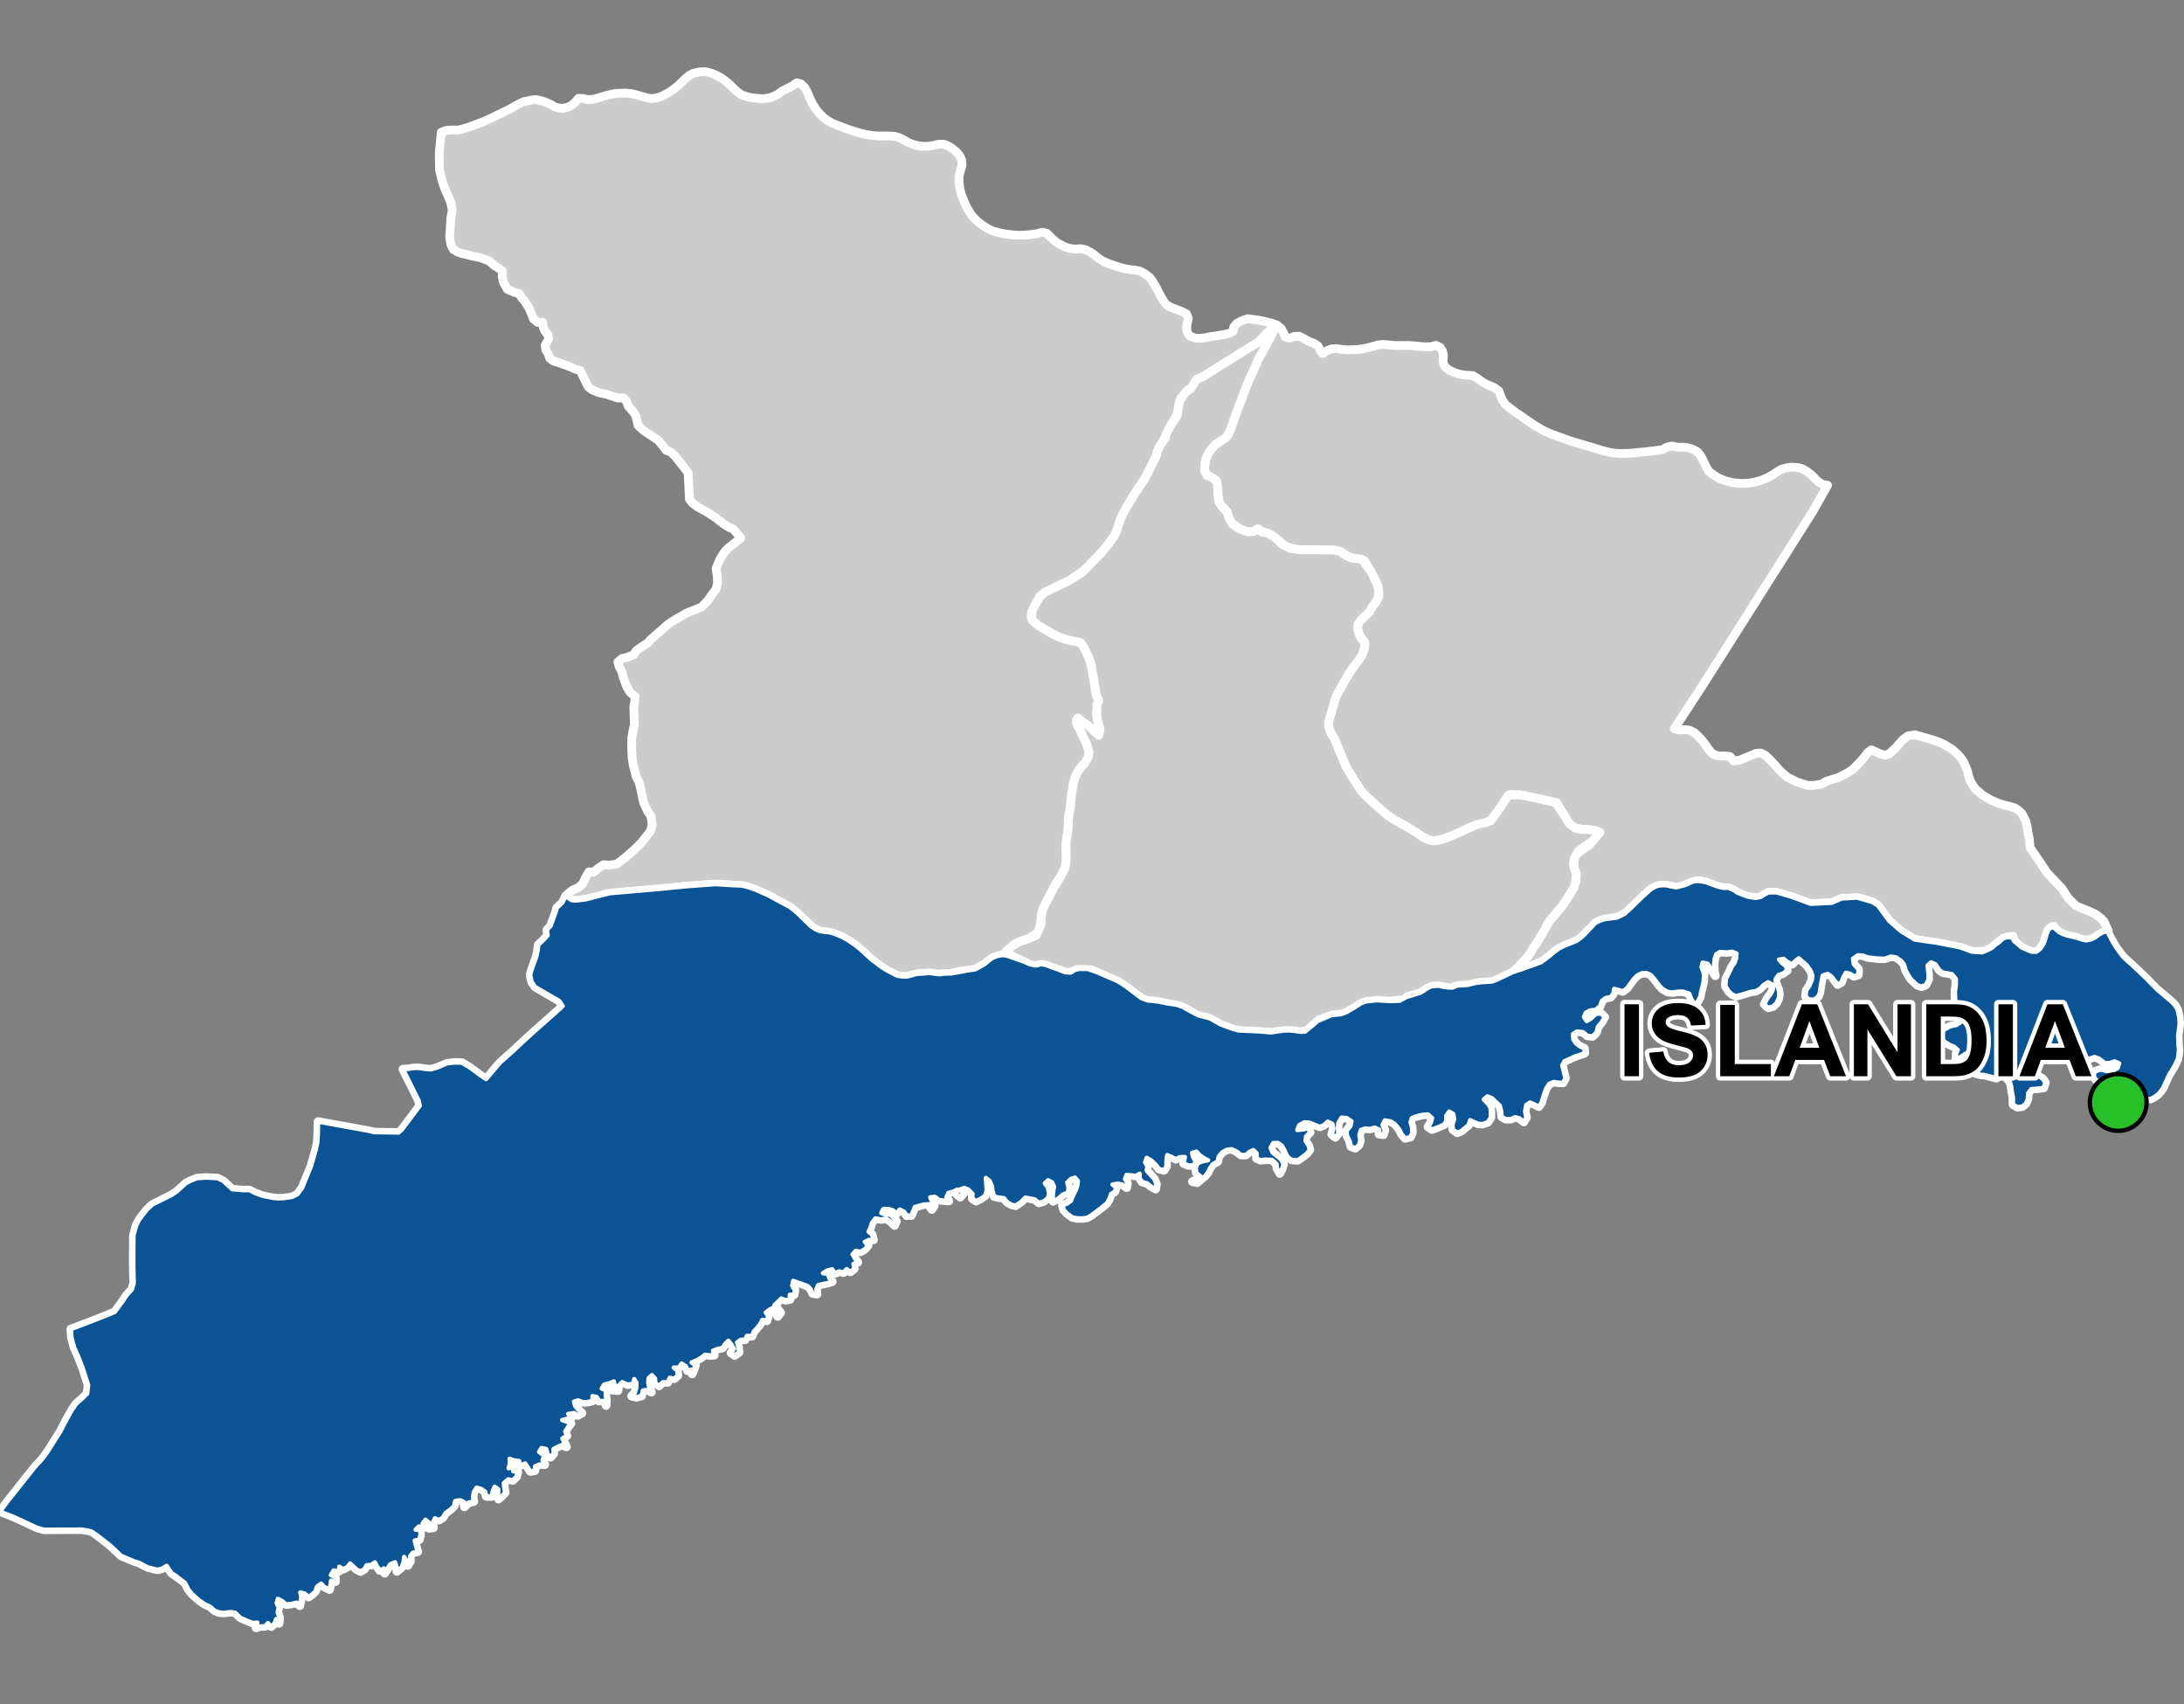 <?xml version="1.0" encoding="UTF-8"?>
<svg width="500pt" height="390pt" version="1.1" viewBox="0 0 500 390" xmlns="http://www.w3.org/2000/svg">
<rect x="0" y="0" width="500" height="390" fill="#808080" stroke="none"/>
<g id="a">
<rect width="500" height="390" fill="none"/>
<path d="m292.34 74.422 0.031 0.016 0.957 0.766 0.5 0.949 0.445 0.941 0.996 0.309 0.934-0.379 1.211-0.086 1.109 0.562 1.137 0.652 1.133 0.414 0.953 0.617 0.441 0.914 0.656 0.812 0.863-0.586 1.023-0.449 0.996-0.094 1.652 0.219 1.012 0.07 1.922-0.047 1.309-0.133 1.047-0.184 1.738-0.453 1.164-0.328 1.078-0.098 2.484 0.227 2.133 0.035 1.203-0.027 1.297 0.098 1.09 0.102 1.07 0.105 1.676-0.008 1.098-0.312 0.992 0.426 0.59 0.953 0.184 1-0.098 1.301 0.305 1.055 0.93 0.836 1.121 0.539 1.051 0.395 1.023 0.223 1.184 0.117 1.227 0.082 1.082 0.66 1.223 0.879 0.891 0.492 1.598 0.645 1.129 0.809 0.742 1.996 0.793 1.137 0.816 0.66 1.785 1.32 2.844 1.941 1.223 0.844 1.449 0.855 0.996 0.531 1.512 0.648 1.027 0.367 2.805 1.027 1.09 0.328 2.5 0.758 2.379 0.711 2.402 0.707 1.777 0.387 1.629 0.133 1.492-0.039 1.133-0.051 4.008-0.418 3.035-0.375 0.941-0.547 1.281-0.297 1.242 0.281 1.418-0.023 1.219 0.184 1.176 0.434 0.898 0.562 0.754 1.027 0.816 1.68 0.469 0.938 0.562 0.855 2 1.348 1.012 0.434 1.016 0.336 1.035 0.254 1.055 0.168 1.066 0.078 1.066-0.008 1.062-0.098 1.055-0.188 1.031-0.27 1.008-0.355 0.977-0.438 0.934-0.516 0.891-0.59 1.141-0.699 0.984-0.332 1.391-0.227 1.496 0.086 1.105 0.32 0.945 0.508 1.258 1.012 0.844 0.891 0.75 0.672 0.902 0.473 1.035 0.195-3.434 6.078-24.621 38.863-0.82 1.27-0.77 1.18-5.441 8.336 1.168 0.293 1.219-0.102 1.043 0.125 1.188 0.57 0.891 0.828 0.828 0.887 0.734 0.945 0.848 1.238 0.633 0.785 0.965 0.5 1.047 0.184 1.074-0.043 1.109 0.125 0.84 1.008 1.285-0.125 3.836-1.59 1.066-0.086 1.094 0.531 1.133 1.098 1.066 1.148 0.938 1.074 0.719 0.699 1.117 0.949 2.188 1.105 2.41 0.781 1.18 0.051 2.019-0.289 1.207-0.695 2.66-0.801 2.164-1.117 1.27-0.852 1.375-1.398 1.043-1.164 0.918-1.203 0.871-0.641 1.836 0.855 1.129 0.352 1.004-0.227 1.668-1.531 0.746-0.902 0.852-0.906 1.078-0.816 1.648-0.262 3.66 1.035 1.664 0.562 1.23 0.523 1.926 1.188 1.055 0.906 0.934 0.996 0.762 1.152 0.781 1.934 0.273 1.133 0.414 1.238 1.039 1.641 1.75 1.5 1.77 1.047 1.785 0.805 1.527 0.457 1.09 0.246 1.129 0.367 0.867 0.504 0.848 0.82 0.848 1.676 0.312 1.203 0.188 1.34 0.293 1.43 0.207 2.129 1.105 1.617 1.203 1.746 1.48 2.281 3.477 3.652 1.48 2.262 1.805 1.785 2.758 1.102 1.609 0.727 1.289 0.98 0.711 0.746 0.977 2.152-0.938 0.395-0.973 0.266-0.82 0.605-1.004 0.609-1.004 0.258-1.066-0.098-0.969-0.34-1.102-0.348-1.09-0.148-1.031-0.34-1.09-0.449-0.801-0.66-0.621-0.82-0.961 0.52-0.535 0.895-0.32 1.078-0.293 1.031-0.469 0.988-0.711 0.891-1.047 0.555-1.027-0.23-1.164-0.434-1.012-0.602-0.789-0.668-0.652-0.777-0.328-0.965-0.996 0.164-1.125 0.273-0.793 0.652-0.812 0.598-0.754 0.668-0.859 0.543-1.09 0.52-2.977 0.117-2.68-0.984-5.641-1.109-1.637-0.207-3.141-0.48-3.141-1.91-2.731-2.391-2.551-3.484-1.344-0.816-2.812-0.91-4.164 0.125-2.203 0.977-4.875 0.234-4.434-1.633-3.359-0.98-1.848 0.004-0.898 0.465-0.914 0.578-1.188 0.227-1.82-0.305-1.539-0.52-1.617-0.969-1.207-0.535-1.07 0.031-1.066-0.223-1.535-0.508-1.453-0.59-1.098-0.246-1.152-0.031-2.41 0.938-1.523 0.434-1.676-0.055-1.098-0.266-1.207-0.055-1.051 0.188-1.023 0.484-0.812 0.609-1.473 1.344-2.582 2.547-1.605 1.422-1.137 0.703-3.285 0.461-1.031 0.289-1.055 0.539-1.383 1.398-1.395 1.473-0.789 0.676-0.887 0.629-2.219 0.816-1.734 0.879-0.863 0.566-1.289 1.121-1.207 1.07-2.785 1.152-2.481 0.871-1.391 0.34 2.465-2.856 0.91-1.145 0.613-1.141 0.988-1.398 1.289-2.191 1.453-2.562 3.023-3.578 0.867-1.34 0.996-1.551 0.801-1.312 0.398-1.41 0.137-1.715-0.414-1.129-0.254-1.102 0.25-1.383 0.434-0.91 3.094-2.223 1.742-2.215-0.523-0.938-1.461-0.207-1.508-0.047-1.59-0.312-1.008-0.637-0.812-0.996-2.391-4.129-3.129-0.738-2.356-0.496-2.789-0.59-2.418-0.129-1.25 1.441-1 1.539-1.695 2.578-1.57 0.91-2.062 0.445-1.273 0.527-3.019 1.391-1.566 0.652-0.969 0.418-1.527 0.484-1.637 0.27-1.52-0.414-1.105-0.598-0.969-0.684-1.453-0.902-1.625-0.961-2.356-1.316-1.66-1.133-1.953-1.699-2.668-2.426-0.969-0.996-0.59-0.824-1.438-2.188-1.789-2.996-2.484-5.988-0.738-1.289-0.672-1.598-0.035-1.199 1.156-4.027 0.531-1.785 1.742-3.109 0.867-1.551 1.281-1.98 1.344-1.766 0.719-1.031 0.562-1.637 0.141-1.031-0.754-1.137-0.574-0.988-0.324-1.234-0.008-1.012 0.633-0.98 1.859-1.75 0.867-1.441 0.887-1.16 0.559-1.148-0.016-1.605-0.355-1.227-0.961-1.965-1.871-3.309-2.277-0.453-2.156-0.875-1.137-0.832-1.516-0.336-4.367-0.047-1.883 0.004-1.914-0.07-1.012-0.156-1.961-0.57-2.012-1.789-0.824-0.602-1.148-0.625-1.105-0.23-0.957-0.715-1.16 0.551-1.457 0.098-1.332-0.543-1.074-0.562-1.121-0.848-0.742-1.363-0.391-1.281-0.695-0.879-0.867-0.828-0.422-1.375-0.082-1.566-0.16-1.578-0.32-1.047-1.961-1.074-0.613-1.012 0.004-1.086 0.25-1.469 0.371-0.98 0.543-0.965 1.223-1.469 1.453-0.961 0.879-0.582 0.738-0.922 0.535-1.172 1.219-3.512 0.375-1.047 0.391-1.035 0.488-1.172 0.504-1.449 1.18-3.035 0.809-1.621 1.496-3.477 0.645-1 1.75-3.285 1.676-3.144z" fill="#ccc" fill-rule="evenodd"/>
<path d="m292.34 74.422 0.031 0.016 0.957 0.766 0.5 0.949 0.445 0.941 0.996 0.309 0.934-0.379 1.211-0.086 1.109 0.562 1.137 0.652 1.133 0.414 0.953 0.617 0.441 0.914 0.656 0.812 0.863-0.586 1.023-0.449 0.996-0.094 1.652 0.219 1.012 0.07 1.922-0.047 1.309-0.133 1.047-0.184 1.738-0.453 1.164-0.328 1.078-0.098 2.484 0.227 2.133 0.035 1.203-0.027 1.297 0.098 1.09 0.102 1.07 0.105 1.676-0.008 1.098-0.312 0.992 0.426 0.59 0.953 0.184 1-0.098 1.301 0.305 1.055 0.93 0.836 1.121 0.539 1.051 0.395 1.023 0.223 1.184 0.117 1.227 0.082 1.082 0.66 1.223 0.879 0.891 0.492 1.598 0.645 1.129 0.809 0.742 1.996 0.793 1.137 0.816 0.66 1.785 1.32 2.844 1.941 1.223 0.844 1.449 0.855 0.996 0.531 1.512 0.648 1.027 0.367 2.805 1.027 1.09 0.328 2.5 0.758 2.379 0.711 2.402 0.707 1.777 0.387 1.629 0.133 1.492-0.039 1.133-0.051 4.008-0.418 3.035-0.375 0.941-0.547 1.281-0.297 1.242 0.281 1.418-0.023 1.219 0.184 1.176 0.434 0.898 0.562 0.754 1.027 0.816 1.68 0.469 0.938 0.562 0.855 2 1.348 1.012 0.434 1.016 0.336 1.035 0.254 1.055 0.168 1.066 0.078 1.066-0.008 1.062-0.098 1.055-0.188 1.031-0.27 1.008-0.355 0.977-0.438 0.934-0.516 0.891-0.59 1.141-0.699 0.984-0.332 1.391-0.227 1.496 0.086 1.105 0.32 0.945 0.508 1.258 1.012 0.844 0.891 0.75 0.672 0.902 0.473 1.035 0.195-3.434 6.078-24.621 38.863-0.82 1.27-0.77 1.18-5.441 8.336 1.168 0.293 1.219-0.102 1.043 0.125 1.188 0.57 0.891 0.828 0.828 0.887 0.734 0.945 0.848 1.238 0.633 0.785 0.965 0.5 1.047 0.184 1.074-0.043 1.109 0.125 0.84 1.008 1.285-0.125 3.836-1.59 1.066-0.086 1.094 0.531 1.133 1.098 1.066 1.148 0.938 1.074 0.719 0.699 1.117 0.949 2.188 1.105 2.41 0.781 1.18 0.051 2.019-0.289 1.207-0.695 2.66-0.801 2.164-1.117 1.27-0.852 1.375-1.398 1.043-1.164 0.918-1.203 0.871-0.641 1.836 0.855 1.129 0.352 1.004-0.227 1.668-1.531 0.746-0.902 0.852-0.906 1.078-0.816 1.648-0.262 3.66 1.035 1.664 0.562 1.23 0.523 1.926 1.188 1.055 0.906 0.934 0.996 0.762 1.152 0.781 1.934 0.273 1.133 0.414 1.238 1.039 1.641 1.75 1.5 1.77 1.047 1.785 0.805 1.527 0.457 1.09 0.246 1.129 0.367 0.867 0.504 0.848 0.82 0.848 1.676 0.312 1.203 0.188 1.34 0.293 1.43 0.207 2.129 1.105 1.617 1.203 1.746 1.48 2.281 3.477 3.652 1.48 2.262 1.805 1.785 2.758 1.102 1.609 0.727 1.289 0.98 0.711 0.746 0.977 2.152-0.938 0.395-0.973 0.266-0.82 0.605-1.004 0.609-1.004 0.258-1.066-0.098-0.969-0.34-1.102-0.348-1.09-0.148-1.031-0.34-1.09-0.449-0.801-0.66-0.621-0.82-0.961 0.52-0.535 0.895-0.32 1.078-0.293 1.031-0.469 0.988-0.711 0.891-1.047 0.555-1.027-0.23-1.164-0.434-1.012-0.602-0.789-0.668-0.652-0.777-0.328-0.965-0.996 0.164-1.125 0.273-0.793 0.652-0.812 0.598-0.754 0.668-0.859 0.543-1.09 0.52-2.977 0.117-2.68-0.984-5.641-1.109-1.637-0.207-3.141-0.48-3.141-1.91-2.731-2.391-2.551-3.484-1.344-0.816-2.812-0.91-4.164 0.125-2.203 0.977-4.875 0.234-4.434-1.633-3.359-0.98-1.848 0.004-0.898 0.465-0.914 0.578-1.188 0.227-1.82-0.305-1.539-0.52-1.617-0.969-1.207-0.535-1.07 0.031-1.066-0.223-1.535-0.508-1.453-0.59-1.098-0.246-1.152-0.031-2.41 0.938-1.523 0.434-1.676-0.055-1.098-0.266-1.207-0.055-1.051 0.188-1.023 0.484-0.812 0.609-1.473 1.344-2.582 2.547-1.605 1.422-1.137 0.703-3.285 0.461-1.031 0.289-1.055 0.539-1.383 1.398-1.395 1.473-0.789 0.676-0.887 0.629-2.219 0.816-1.734 0.879-0.863 0.566-1.289 1.121-1.207 1.07-2.785 1.152-2.481 0.871-1.391 0.34 2.465-2.856 0.91-1.145 0.613-1.141 0.988-1.398 1.289-2.191 1.453-2.562 3.023-3.578 0.867-1.34 0.996-1.551 0.801-1.312 0.398-1.41 0.137-1.715-0.414-1.129-0.254-1.102 0.25-1.383 0.434-0.91 3.094-2.223 1.742-2.215-0.523-0.938-1.461-0.207-1.508-0.047-1.59-0.312-1.008-0.637-0.812-0.996-2.391-4.129-3.129-0.738-2.356-0.496-2.789-0.59-2.418-0.129-1.25 1.441-1 1.539-1.695 2.578-1.57 0.91-2.062 0.445-1.273 0.527-3.019 1.391-1.566 0.652-0.969 0.418-1.527 0.484-1.637 0.27-1.52-0.414-1.105-0.598-0.969-0.684-1.453-0.902-1.625-0.961-2.356-1.316-1.66-1.133-1.953-1.699-2.668-2.426-0.969-0.996-0.59-0.824-1.438-2.188-1.789-2.996-2.484-5.988-0.738-1.289-0.672-1.598-0.035-1.199 1.156-4.027 0.531-1.785 1.742-3.109 0.867-1.551 1.281-1.98 1.344-1.766 0.719-1.031 0.562-1.637 0.141-1.031-0.754-1.137-0.574-0.988-0.324-1.234-0.008-1.012 0.633-0.98 1.859-1.75 0.867-1.441 0.887-1.16 0.559-1.148-0.016-1.605-0.355-1.227-0.961-1.965-1.871-3.309-2.277-0.453-2.156-0.875-1.137-0.832-1.516-0.336-4.367-0.047-1.883 0.004-1.914-0.07-1.012-0.156-1.961-0.57-2.012-1.789-0.824-0.602-1.148-0.625-1.105-0.23-0.957-0.715-1.16 0.551-1.457 0.098-1.332-0.543-1.074-0.562-1.121-0.848-0.742-1.363-0.391-1.281-0.695-0.879-0.867-0.828-0.422-1.375-0.082-1.566-0.16-1.578-0.32-1.047-1.961-1.074-0.613-1.012 0.004-1.086 0.25-1.469 0.371-0.98 0.543-0.965 1.223-1.469 1.453-0.961 0.879-0.582 0.738-0.922 0.535-1.172 1.219-3.512 0.375-1.047 0.391-1.035 0.488-1.172 0.504-1.449 1.18-3.035 0.809-1.621 1.496-3.477 0.645-1 1.75-3.285 1.676-3.144 0.043 0.023" fill="none" stroke="#fff" stroke-linecap="round" stroke-linejoin="round" stroke-miterlimit="10" stroke-width="2"/>
<path d="m161.34 16.422 0.453 0.047 1.051 0.27 1.223 0.523 0.906 0.504 0.855 0.566 1.055 0.836 0.988 0.965 0.848 0.809 1.008 0.742 1.059 0.379 1.043 0.273 2.176 0.23 1.242-0.016 1.191-0.219 1.57-0.695 1.125-0.848 1.121-0.539 1.109-0.574 1.012-0.723 0.977 0.23 0.895 0.852 0.68 1.301 0.461 1.109 0.57 1.199 0.824 1.316 0.77 0.977 1.051 1.016 0.941 0.691 1.055 0.594 1.117 0.445 2.426 0.91 1.297 0.43 1.668 0.484 1.305 0.297 1.441 0.23 1.352 0.102 1.105-0.023 1.242-0.004 1.242 0.098 1.051 0.289 1.008 0.504 1.039 0.598 0.953 0.391 1.27 0.367 1.074 0.133 1.297-0.016 1.297-0.203 1.047-0.258 1.234-0.012 0.941 0.363 0.957 0.59 1.008 0.809 0.777 0.945 0.426 0.926 0.07 1.266-0.414 1.332-0.27 1.219-0.004 1.117 0.156 1.363 0.211 1 0.309 1.004 1.066 2.473 1.082 1.785 0.684 0.781 0.91 0.859 1.16 0.855 0.855 0.57 1.199 0.574 1.004 0.293 1.023 0.246 1.027 0.191 1.039 0.141 1.047 0.09 1.047 0.035 1.051-0.016 1.043-0.07 1.043-0.125 1.035-0.176 1.082-0.277 1.023 0.219 0.984 1.012 1.023 0.902 0.957 0.602 1.359 0.688 1.047 0.285 1.062 0.133 1.27-0.082 1.062 0.188 0.988 0.48 0.988 0.633 1.117 0.91 1.043 0.656 0.969 0.426 0.969 0.355 1.605 0.539 1.301 0.352 1.375 0.254 1.145 0.121 1.074 0.23 1.078 0.562 1.098 0.828 0.707 0.914 0.773 1.316 0.512 0.996 0.461 0.895 0.781 1.352 0.645 0.828 0.918 0.535 1.094 0.418 1.363 0.527 1.176 0.547 0.465 1.051-0.246 1.137-0.168 1.027 0.16 1.098 0.652 0.867 1.258 0.445 1.625-0.02 1.051-0.188 1.094-0.215 1.152-0.145 1.457-0.246 1.242-0.27 0.953-0.488 0.168-1.008 0.715-0.828 1.152-0.598 1.387-0.457 1.152 0.156 1.508 0.207 1.598 0.367 1.379 0.355 0.938 0.363-0.969 0.703-1.57 1.426-0.656 0.754-0.988 1.023-2.227 1.363-1.027 0.645-9.523 5.949-1.359 0.562-0.59 0.887-0.125 1.059-1.082 0.332-1.809 1.996-0.508 1.824-0.297 1.66-0.484 1.078-1.023 1.699-0.574 1.219-0.484 1.027-0.918 1.684-0.652 1.062-0.449 0.922-0.301 1.234-0.562 1.047-0.676 1.371-0.949 1.922-0.824 1.363-2.019 3.031-0.543 0.852-2.062 3.527-0.496 1.148-0.91 2.801-0.5 1.074-0.875 1.203-2.016 2.539-1.551 1.605-1.223 1.262-0.887 0.91-1.648 1.324-2.297 1.469-1.535 0.73-3.731 1.781-1.215 0.938-1.219 2.172-0.746 1.484-0.113 1.305 1.496 1.707 3.574 2.078 1.504 0.719 1.34 0.426 1.133 0.301 1.566 0.094 1.035 0.754 1.055 1.98 0.512 1.031 0.566 1.98 0.77 4.277 0.109 1.516 0.391 1.211 0.465 1.047-0.449 1.754-0.07 1.531 0.785 3.156-0.043 1.195-1.008-0.469-0.742-0.695-0.746-0.715-0.875-0.613-0.871-0.641-0.797-0.664-0.293 1.07 0.766 1.578 0.602 1.402 0.621 1.152 0.758 2.125 0.082 1.164-0.664 1.461-1.371 1.492-0.785 1.375-0.473 1.164-0.367 1.375-0.32 2.156-0.27 2.941-0.402 2.144-0.109 2.43-0.164 1.457-0.227 1.23-0.086 1.801 0.035 2.945-0.27 1.824-1 1.965-1.254 1.938-0.508 1-1.711 3.293-0.625 1.305-0.355 1.41-0.023 1.129-0.34 1.754-0.371 1.016-2.055 1.359-2.074 0.727-1.023 0.441-2.16 1.824-0.699 0.777-1.086 0.242-1.027 0.348-1.219 0.789-0.805 0.68-1.324 0.758-0.891 0.496-1.914 0.281-1.652 0.164-1.883 0.492-1.785 0.055-1.043 0.145-1.414-0.047-2.977-0.145-2.926 0.707-1.195-0.027-1.066-0.148-1.629-0.801-2.297-1.406-2.152-1.652-0.941-0.867-1.422-1.312-1.133-0.922-1.77-1.203-1.285-0.711-1.117-0.512-1.777-0.555-1.121-0.121-1.074-0.156-0.945-0.383-0.887-0.578-3.441-3.269-1.531-1.238-5.008-2.711-2.644-1.18-1.93-0.691-1.461-0.379-2.293-0.086-2.777-0.18-1.035-0.055-6.379 0.461-7.152 0.699-10.078 0.871-6.047 1.445-2.305 0.281-1-0.113-1.316-0.895 0.719-0.703 0.852-0.68 1.426-0.617 0.926-0.859 0.652-1.387 0.754-1.332 1.156 0.051 0.988-0.875 1.188-0.809 1.305 0.113 1.762-0.262 1.875-1.43 1.895-1.664 0.984-0.922 0.922-0.949 2.012-2.547 0.418-1.477-0.285-1.969-0.707-1.023-0.965-2.035-0.73-3.383-0.383-1.5-0.555-0.969-0.676-2.594-0.297-1.742-0.094-1.914-0.012-2.609 0.355-2.059 0.273-1.07-0.148-4.273 0.234-1.18 0.066-1.055-1.125-0.91-0.801-1.332-0.781-2.141-0.336-1.277-0.633-1.258-0.266-0.969 0.996-0.812 1.105-0.238 1.477-0.586 0.676-0.996 1.367-0.945 1.184-0.766 0.684-0.773 4.113-3.594 0.996-0.664 3.129-1.809 1.734-0.699 1.727-0.695 1.445-1.523 0.691-1.039 1.16-1.555 0.332-1.414-0.055-1.145-0.086-1.074-0.211-0.98 0.449-1.16 0.516-1.168 0.98-1.531 0.848-0.91 0.887-0.699 1.996-1.578-1.637-1.992-0.957-0.41-1.367-0.84-1.965-1.543-2.231-1.418-1.691-0.887-1.191-0.91-0.723-0.902-0.293-6.059-2.988-3.789-1.008-0.945-1.062-0.406-0.617-0.836-1.121-1.398-3.441-2.305-1.227-1.168-0.492-2.059-0.5-0.922-1.254-1.41-0.383-1.098-0.68-0.789-1.371 0.027-1.133-0.387-1.148-0.395-2.094-0.484-1.414-0.57-0.941-0.723-1.867-3.762-1.137-0.293-0.922-0.434-2.078-0.781-2.012-0.652-0.789-0.625-0.371-1.051-0.535-0.855-0.168-1.02 0.793-1.41-0.125-1.039-0.703-0.801-0.395-0.934-0.125-1.109-1.156 0.016-0.965-0.816-0.504-1.281-0.473-1.156-1.012-1.605-0.699-0.781-0.543-0.926-1.234-0.355-1.5-0.668-0.918-1.664-0.254-1.266 0.082-1.188-0.852-0.652-1.004-0.621-1.262-1.086-2.133-0.797-1.691-0.316-1.145-0.305-1.266-0.293-0.98-0.344-0.973-0.586-0.559-1.168-0.246-1.613 0.262-4.324 0.332-1.867-0.348-1.734-0.465-1.195-0.879-1.961-0.648-1.848-0.578-2.457-0.066-3.906 0.465-4.738 1.137-0.43 1.191-0.074 1.617-0.008 1.172-0.297 1.066-0.32 2.992-1.109 2.32-1.02 1.961-0.957 2.223-1.078 1.785-1.039 1.359-0.645 1.836-0.402 1.043-0.078 0.996 0.18 0.973 0.332 1.332 0.539 0.891 0.559 1.008 0.312 1.051 0.043 1.031-0.227 0.934-0.488 0.781-0.715 0.711-0.832 1.008 0.02 1.129 0.266 1.051-0.047 1.34-0.328 1.461-0.473 1.594-0.391 0.992-0.184 2.231-0.07 1.148 0.102 1.422 0.316 1.152 0.355 1.055 0.289 0.988 0.199 1.164-0.113 1.312-0.41 1.719-0.902 0.98-0.695 1.004-0.809 0.84-0.781 0.754-0.734 1.027-0.855 0.914-0.477 1.48-0.348z" fill="#ccc" fill-rule="evenodd"/>
<path d="m161.34 16.422 0.453 0.047 1.051 0.27 1.223 0.523 0.906 0.504 0.855 0.566 1.055 0.836 0.988 0.965 0.848 0.809 1.008 0.742 1.059 0.379 1.043 0.273 2.176 0.23 1.242-0.016 1.191-0.219 1.57-0.695 1.125-0.848 1.121-0.539 1.109-0.574 1.012-0.723 0.977 0.23 0.895 0.852 0.68 1.301 0.461 1.109 0.57 1.199 0.824 1.316 0.77 0.977 1.051 1.016 0.941 0.691 1.055 0.594 1.117 0.445 2.426 0.91 1.297 0.43 1.668 0.484 1.305 0.297 1.441 0.23 1.352 0.102 1.105-0.023 1.242-0.004 1.242 0.098 1.051 0.289 1.008 0.504 1.039 0.598 0.953 0.391 1.27 0.367 1.074 0.133 1.297-0.016 1.297-0.203 1.047-0.258 1.234-0.012 0.941 0.363 0.957 0.59 1.008 0.809 0.777 0.945 0.426 0.926 0.07 1.266-0.414 1.332-0.27 1.219-0.004 1.117 0.156 1.363 0.211 1 0.309 1.004 1.066 2.473 1.082 1.785 0.684 0.781 0.91 0.859 1.16 0.855 0.855 0.57 1.199 0.574 1.004 0.293 1.023 0.246 1.027 0.191 1.039 0.141 1.047 0.09 1.047 0.035 1.051-0.016 1.043-0.07 1.043-0.125 1.035-0.176 1.082-0.277 1.023 0.219 0.984 1.012 1.023 0.902 0.957 0.602 1.359 0.688 1.047 0.285 1.062 0.133 1.27-0.082 1.062 0.188 0.988 0.48 0.988 0.633 1.117 0.91 1.043 0.656 0.969 0.426 0.969 0.355 1.605 0.539 1.301 0.352 1.375 0.254 1.145 0.121 1.074 0.23 1.078 0.562 1.098 0.828 0.707 0.914 0.773 1.316 0.512 0.996 0.461 0.895 0.781 1.352 0.645 0.828 0.918 0.535 1.094 0.418 1.363 0.527 1.176 0.547 0.465 1.051-0.246 1.137-0.168 1.027 0.16 1.098 0.652 0.867 1.258 0.445 1.625-0.02 1.051-0.188 1.094-0.215 1.152-0.145 1.457-0.246 1.242-0.27 0.953-0.488 0.168-1.008 0.715-0.828 1.152-0.598 1.387-0.457 1.152 0.156 1.508 0.207 1.598 0.367 1.379 0.355 0.938 0.363-0.969 0.703-1.57 1.426-0.656 0.754-0.988 1.023-2.227 1.363-1.027 0.645-9.523 5.949-1.359 0.562-0.59 0.887-0.125 1.059-1.082 0.332-1.809 1.996-0.508 1.824-0.297 1.66-0.484 1.078-1.023 1.699-0.574 1.219-0.484 1.027-0.918 1.684-0.652 1.062-0.449 0.922-0.301 1.234-0.562 1.047-0.676 1.371-0.949 1.922-0.824 1.363-2.019 3.031-0.543 0.852-2.062 3.527-0.496 1.148-0.91 2.801-0.5 1.074-0.875 1.203-2.016 2.539-1.551 1.605-1.223 1.262-0.887 0.91-1.648 1.324-2.297 1.469-1.535 0.73-3.731 1.781-1.215 0.938-1.219 2.172-0.746 1.484-0.113 1.305 1.496 1.707 3.574 2.078 1.504 0.719 1.34 0.426 1.133 0.301 1.566 0.094 1.035 0.754 1.055 1.98 0.512 1.031 0.566 1.98 0.77 4.277 0.109 1.516 0.391 1.211 0.465 1.047-0.449 1.754-0.07 1.531 0.785 3.156-0.043 1.195-1.008-0.469-0.742-0.695-0.746-0.715-0.875-0.613-0.871-0.641-0.797-0.664-0.293 1.07 0.766 1.578 0.602 1.402 0.621 1.152 0.758 2.125 0.082 1.164-0.664 1.461-1.371 1.492-0.785 1.375-0.473 1.164-0.367 1.375-0.32 2.156-0.27 2.941-0.402 2.144-0.109 2.43-0.164 1.457-0.227 1.23-0.086 1.801 0.035 2.945-0.27 1.824-1 1.965-1.254 1.938-0.508 1-1.711 3.293-0.625 1.305-0.355 1.41-0.023 1.129-0.34 1.754-0.371 1.016-2.055 1.359-2.074 0.727-1.023 0.441-2.16 1.824-0.699 0.777-1.086 0.242-1.027 0.348-1.219 0.789-0.805 0.68-1.324 0.758-0.891 0.496-1.914 0.281-1.652 0.164-1.883 0.492-1.785 0.055-1.043 0.145-1.414-0.047-2.977-0.145-2.926 0.707-1.195-0.027-1.066-0.148-1.629-0.801-2.297-1.406-2.152-1.652-0.941-0.867-1.422-1.312-1.133-0.922-1.77-1.203-1.285-0.711-1.117-0.512-1.777-0.555-1.121-0.121-1.074-0.156-0.945-0.383-0.887-0.578-3.441-3.269-1.531-1.238-5.008-2.711-2.644-1.18-1.93-0.691-1.461-0.379-2.293-0.086-2.777-0.18-1.035-0.055-6.379 0.461-7.152 0.699-10.078 0.871-6.047 1.445-2.305 0.281-1-0.113-1.316-0.895 0.719-0.703 0.852-0.68 1.426-0.617 0.926-0.859 0.652-1.387 0.754-1.332 1.156 0.051 0.988-0.875 1.188-0.809 1.305 0.113 1.762-0.262 1.875-1.43 1.895-1.664 0.984-0.922 0.922-0.949 2.012-2.547 0.418-1.477-0.285-1.969-0.707-1.023-0.965-2.035-0.73-3.383-0.383-1.5-0.555-0.969-0.676-2.594-0.297-1.742-0.094-1.914-0.012-2.609 0.355-2.059 0.273-1.07-0.148-4.273 0.234-1.18 0.066-1.055-1.125-0.91-0.801-1.332-0.781-2.141-0.336-1.277-0.633-1.258-0.266-0.969 0.996-0.812 1.105-0.238 1.477-0.586 0.676-0.996 1.367-0.945 1.184-0.766 0.684-0.773 4.113-3.594 0.996-0.664 3.129-1.809 1.734-0.699 1.727-0.695 1.445-1.523 0.691-1.039 1.16-1.555 0.332-1.414-0.055-1.145-0.086-1.074-0.211-0.98 0.449-1.16 0.516-1.168 0.98-1.531 0.848-0.91 0.887-0.699 1.996-1.578-1.637-1.992-0.957-0.41-1.367-0.84-1.965-1.543-2.231-1.418-1.691-0.887-1.191-0.91-0.723-0.902-0.293-6.059-2.988-3.789-1.008-0.945-1.062-0.406-0.617-0.836-1.121-1.398-3.441-2.305-1.227-1.168-0.492-2.059-0.5-0.922-1.254-1.41-0.383-1.098-0.68-0.789-1.371 0.027-1.133-0.387-1.148-0.395-2.094-0.484-1.414-0.57-0.941-0.723-1.867-3.762-1.137-0.293-0.922-0.434-2.078-0.781-2.012-0.652-0.789-0.625-0.371-1.051-0.535-0.855-0.168-1.02 0.793-1.41-0.125-1.039-0.703-0.801-0.395-0.934-0.125-1.109-1.156 0.016-0.965-0.816-0.504-1.281-0.473-1.156-1.012-1.605-0.699-0.781-0.543-0.926-1.234-0.355-1.5-0.668-0.918-1.664-0.254-1.266 0.082-1.188-0.852-0.652-1.004-0.621-1.262-1.086-2.133-0.797-1.691-0.316-1.145-0.305-1.266-0.293-0.98-0.344-0.973-0.586-0.559-1.168-0.246-1.613 0.262-4.324 0.332-1.867-0.348-1.734-0.465-1.195-0.879-1.961-0.648-1.848-0.578-2.457-0.066-3.906 0.465-4.738 1.137-0.43 1.191-0.074 1.617-0.008 1.172-0.297 1.066-0.32 2.992-1.109 2.32-1.02 1.961-0.957 2.223-1.078 1.785-1.039 1.359-0.645 1.836-0.402 1.043-0.078 0.996 0.18 0.973 0.332 1.332 0.539 0.891 0.559 1.008 0.312 1.051 0.043 1.031-0.227 0.934-0.488 0.781-0.715 0.711-0.832 1.008 0.02 1.129 0.266 1.051-0.047 1.34-0.328 1.461-0.473 1.594-0.391 0.992-0.184 2.231-0.07 1.148 0.102 1.422 0.316 1.152 0.355 1.055 0.289 0.988 0.199 1.164-0.113 1.312-0.41 1.719-0.902 0.98-0.695 1.004-0.809 0.84-0.781 0.754-0.734 1.027-0.855 0.914-0.477 1.48-0.348 1.148-0.027" fill="none" stroke="#fff" stroke-linecap="round" stroke-linejoin="round" stroke-miterlimit="10" stroke-width="2"/>
<path d="m388.72 201.63 0.32 0.008 1.535 0.258 1 0.406 1.988 0.691 1.066 0.223 1.07-0.031 1.207 0.535 0.867 0.598 2.289 0.891 1.82 0.305 1.188-0.227 0.914-0.578 0.898-0.465 1.848-0.004 3.359 0.98 4.434 1.633 4.875-0.234 2.203-0.977 3.535-0.203 3.441 0.988 1.344 0.816 2.551 3.484 2.731 2.391 3.141 1.91 3.141 0.48 1.637 0.207 5.641 1.109 2.68 0.984 2.312 0.152 1.328-0.535 0.938-0.492 0.789-0.707 0.906-0.625 0.887-0.812 0.961-0.32 1.035 0.086 0.527 0.867 0.793 0.621 0.859 0.785 1.184 0.531 1.117 0.453 1.121 0.012 0.883-0.668 0.672-0.984 0.395-0.992 0.316-1.113 0.422-1.145 0.809-0.812 0.918 0.496 0.758 0.723 0.918 0.453 0.98 0.344 1.031 0.23 1.105 0.262 1.023 0.336 1.113 0.281 1.219-0.238 0.898-0.457 0.82-0.621 0.957-0.539 0.992-0.223 0.969 1.859 0.617 1.082 0.535 0.887 1.539 2.051 0.812 0.73 0.824 0.742 0.855 0.785 2.938 2.797 1.438 1.48 0.781 0.805 3.379 2.84 0.875 0.938 0.535 0.934 0.387 1.758 0.086 1.207-0.078 1.07-0.258 1.73 0.035 1.246 0.035 1.156 0.105 1.133-0.215 1.875-0.715 1.562-0.613 1.047-0.68 1.105-1.469 3.172-0.902 1.16-0.832 0.66-0.93 0.516-1.109 0.152-1.391-0.004-1.02 0.207-0.996 1.039-0.457 1.223-0.695 1.055-0.965 0.418-1.148-0.117-0.891-0.746-0.355-1.051 0.449-1.008 0.812-0.812 0.445-1.277-0.188-1.086-0.668-0.824-0.934-0.707-1.941-0.211-1.418-0.43-0.703-0.902 0.223-1.172 1.395-0.43 1.465 0.348 1.492-0.207 0.926-0.52 0.34-1.043-1.082-0.449-1 0.363-1.121 0.074-1.363-1.051-1.066-0.395-1.328 0.438-1.234 0.086-0.859-0.789v-1.102l-0.066-1.449-0.469-0.977-0.898-0.613-0.863 0.555 0.035 1.008 0.262 1.312-0.758 1.297-1.312 0.312-1.406-0.984-0.957-0.824-1.406-0.254-1 0.773-0.414 1.512-0.754 1.246-0.711 1.109 0.133 1.016 1.078 0.676 1.008 0.594 0.668 0.898-0.395 1.23-1.578 0.203-1.234 0.082-0.727 0.938-0.086 1.391-0.434 0.977-0.848 0.695-1.098 0.133-1.004-0.605-0.031-1.719-0.242-1.219-0.16-1.195-0.25-0.996-0.734-0.859-0.367-1.008 0.043-1.203-0.738-0.711-0.203 1.102-0.074 1.059-1.059 0.703-1.242-0.309-1.289-0.367-1.129-0.105-1.035-0.285-1.047-0.633-0.57-0.879 0.332-0.988 1.309-0.215 1.043-0.508 0.621-0.945-0.199-1.172-0.859-0.551-1.656 0.66-1.496 0.824-1.09 0.711-0.945 0.379 0.02-1.137 0.375-0.945-0.855-0.742-0.984-0.383-1.367-0.898-0.676-1.16 0.562-1.32 1.555-0.871 1.484-0.328 0.977-0.633-0.012-1.418-0.277-1.262-0.578-1.254-0.406-1.215-0.055-1.934 0.211-1.461-0.008-1.375-0.852-1.062-0.984-0.184-1.137-0.176-0.816-0.586-0.855-1.305-1.012-0.477-0.805 0.715 0.203 1.98 0.027 1.242-0.633 1.242-1.02 0.395-0.973-0.355-1.535-1.48-1.043-1.766-0.449-1.504-0.66-0.809-1.152-0.785-1.148-0.176-1.535 0.5-1.535-0.059-1.008-0.117-1.289-0.152-1.051-0.398-1.16-0.078-1.109 0.789 0.164 1.199 1.102 1.242-0.059 1.242-1.008 0.336-0.855-0.566-0.98-0.23-0.699 1.223-0.312 0.973-0.887 0.477-1.383-1.812-0.887-0.613-1.133 0.383-0.473 2.496-0.176 1.336-0.371 0.934-0.902 0.762-1.238-0.055-0.781-0.695 0.164-1.383 0.719-1.059 0.582-1.371 0.07-1.035-0.355-1.004-0.902-1.285-1.059-0.926-0.758-0.668-0.812 0.637-0.719 0.699-1.047-0.48-0.91-0.727-1.047 0.172 0.727 0.812 0.848 0.652 0.289 1.031-1.008 0.73-0.965 0.293-0.707 1.047 0.219 1.047 0.469 1.086 0.211 1.168-0.152 1-0.469 1.059-0.805 0.812-1.152 0.285-0.875-0.809 0.691-1.348 0.891-1.16 0.414-0.938-0.082-1.023-1.051-0.559-1.031 0.645-0.824 0.867-0.926 0.508-1.18 0.18-2.289 0.699-1.07 0.281-0.938-0.414-0.754-0.691-0.762-1.234 0.129-1.645 0.773-1.457 0.531-1.227 0.684-0.961 0.34-1.016 0.098-1.113-1.027-0.418-1.172 0.172-1.578-0.113-0.879 0.535-0.332 0.977-0.141 1.344 0.043 1.516 0.219 1.066-1.105-1.738-0.594-0.977-1.195-0.281-0.238 1.012 0.539 1.473-0.039 1.664-0.277 1.34-0.336 1.301-0.184 1.027-0.543 1.039-0.77 0.75-0.82-1.449-0.391-1.035-1.453-0.492-1.086 0.023-1.289 0.188-1.102-0.129-1.125-0.625-0.715-0.73-1.309-1.695-0.785-0.883-1.023-0.395-1.043 0.074-0.961 0.484-0.84 0.852-0.613 0.84-0.871 1.195-0.996 0.758-0.957-0.32-1.023-0.246-0.18 1.098-0.66 0.812-1.059 0.145-0.926 0.695-0.395 1.219-1.059 0.824-1.184 0.133-1.035 0.523-0.406 0.98 0.637 0.93 0.969-0.582 1.07-1.016 1.215-0.156 0.848 0.855-0.695 1.199-0.824 0.973-0.367 1.324-0.879 0.902-1.18-0.105-1.012-0.852-1.391-0.156-0.898 0.59 0.059 1.215 0.641 0.93 0.898 0.672 0.984 0.457 0.094 1.09-1.113 0.406-1.18 0.379-1.223 0.582-1.094 0.465-0.52 0.934 0.367 1.582 0.34 1.434-0.535 1.008-1.012-0.02-1.086-0.176-1.074 0.434-0.75 1.199-0.535 1.523-0.445 1.5-0.641 0.988-1.035-0.516-0.98-0.414-0.855 0.543-0.281 1.465 0.289 1.438-0.57 0.988-0.977-0.805-1.02-0.273-0.941 0.422-1.238 0.008-0.871-0.5-0.145-1.305-0.316-1.266-1.805-1.723-1.039-0.398-0.824 0.688 1.023 1.078 0.531 0.855 0.074 1.168-0.027 1.059-0.672 1.059-1.141 0.402-1.004-0.023-0.926-0.387-0.977-0.461-0.352 1.117-1.574 1.32-1.023 0.438-0.992-0.707-0.137-1.18 0.43-1.18-0.215-1.223-0.941-0.555-0.652 0.938-0.02 1.203-0.516 0.863-1.496 0.633-1.23 0.461-0.934-0.605 0.621-0.891 0.305-1.109-0.938-0.848-1.266 0.117-1.488 0.336-0.922 0.391-0.301 0.98 0.332 1.078 0.07 1.293-0.465 1.016-1.184 0.254-0.82-0.949-0.52-1.102-0.996-1.188-0.977-0.617-1.324-0.234-0.535 1.012 0.508 1.172-0.297 1.074-1.027-0.137 0.062-1.012-1.008-0.453-1.188 0.305-1.051-0.102-0.953 0.328-0.336 1.176 0.188 1.262-0.289 1.023-0.844 0.711-0.996-0.375-0.293-1.23-0.602-1.211-0.117-1.137 0.895-1.125 0.227-1.082-1.086-0.738-1.176-0.09-0.738 1.258-0.082 1.043 0.086 1.348-0.695 0.836-0.809-0.645 0.379-1.336-0.25-1.086-1.043-0.504-0.898 0.809-0.949 0.383-1.254-0.508-1.117-0.457-1.164-0.059-1.145 0.637-0.457 1.105 1.375-0.133 1.109-0.273 0.457 0.93-0.918 0.965-0.117 1.016 0.684 1.043 0.277 0.988-0.699 0.875-1.129 0.879-0.969 0.656-1.395-0.129-0.891-0.656-0.812-1.688-0.531-0.902-0.863-0.598-1.07 0.02-0.617 1.062 0.445 1.086 1.117 0.902 0.844 0.688 0.555 1.105-0.371 1.184-0.477 0.922-0.641-1.145-0.129-1.047-0.984-0.891-1.445-0.094-1.207 0.137-0.918-0.398 0.008-1.172-0.727-0.73-0.918 0.434-0.785 0.676h-1.141l-0.895-0.715-1.219-0.602-1.07 0.109-1.094 0.594-0.82 0.984-0.242 1.156-1.133 0.598-0.637 0.938-0.465 0.949-0.652 0.824-0.875 0.703-0.965 0.812-1.047-0.238 1.074-0.438 0.691-0.832-0.859-0.715-0.152-1.203 0.457-1.02 1.07-0.449 1.301-0.246-1.023-0.508-0.957-0.703-0.695-0.754-1.004 0.301 0.281 1 0.551 0.906-0.512 0.988-1.273-0.07-0.977-0.449 0.293-1.438-1.105 0.012-0.965 0.473-0.914-0.484-1.047-0.426-0.195 1.32 0.016 1.223-0.555 0.906-1.16-0.293-0.676-0.902-1.109-1.07-1.035-0.562-0.352 1 0.504 0.902-0.133 1.023 0.789 0.844 0.961 1.074 0.461 1.184-0.18 1.094-1.062-0.582-0.883-0.719-1.148-0.328-0.574-0.863 0.016-1.004-0.887 0.488-1.012-0.109-1.113-0.094-0.336 0.945 0.531 0.898-0.16 1.055-1.027-0.734-1.074-0.172-1.137 0.211 0.852 0.676-0.336 0.945-0.859 0.523-0.426 1.223-0.531 0.906-1.254 1.039-1.02 0.762-1.242 0.934-0.922 0.547-1.008 0.164h-1.277l-1.16-0.223-1.125-0.809-0.859-0.898-0.297-1.023 1.043-0.418 0.887-0.617 0.57-1.414 0.59-1.145 0.32-0.945 0.117-1.039-0.648-0.785-0.973 0.312-0.797 0.809 0.301 1.254-0.184 1.059-1.184 0.465-1.027 0.918-1.145 0.594-0.09-1.195 0.102-1.031 0.188-1.137-0.469-0.984-0.895-0.457-0.746 0.691 0.715 0.945 0.266 1.484-0.281 1.023-1.066 0.754-1.008 0.258-0.926-0.781-0.992-0.18-1.141-0.223-0.953 0.941-1.293 0.902-0.969-0.246-1.027-0.605-0.688-0.867-1.215-0.156-1.012-0.223-0.375-1.25-0.137-1.09-0.551-1.262-0.844-0.648 0.086 1.363 0.113 1.523-0.414 1.215-0.93 0.637-1.105 0.555-0.859-0.574 0.043-1.098-0.949-0.969-0.992-0.363-0.973 0.391 0.793 0.922-0.672 0.785-0.832-0.68 0.148-1.043-0.918 0.461-1.113 0.297-0.434 0.969 0.512 0.863-1.016-0.07-1.141-0.125-1.016-0.723-1.055 0.086 0.375 0.938 0.527 0.98-0.562 0.871-0.715-1.191-1.156 0.078-1.047 0.285-0.965 0.266-0.391 1.004-0.402 0.934-1.059 0.051-0.547-0.875-1.062-0.523-0.695 0.855-0.871-0.688-0.988-0.312-1.199 0.031-0.469 0.895 1.047 0.391 1.016-0.07 0.746 0.777 0.641 0.777-0.395 0.965-0.898-0.875-0.953-0.668-1.266 0.172-1.285-0.223-0.777 1.035-0.355 1.078-0.43 0.914 0.801 0.641 0.332 1.234-1.066 0.02-0.918 0.445 0.746 0.809-0.773 0.891-0.949 0.562-1.094-0.207-0.727 0.777 0.535 0.973 0.645 0.863-0.977 0.371 0.172 1.113-0.918 0.707-0.844-0.633-0.695 0.789-0.984-0.262-0.949 0.449-0.656-0.93-1.121 0.277-0.984 0.598 1.082 0.172 0.371 0.957 0.656 0.824-1.059 0.328-1.051 0.203-1.086 0.246-0.426 0.922 0.137 1.152-0.992-0.176-0.43-0.926-0.73-0.754-1.469-0.531-1.836-0.645-0.219 1.16 0.617 0.953-0.168 1.035-1 0.035 0.055 1.066-1.066 0.164-0.961-0.371-0.742 0.762-0.789 0.734 0.707 0.824 0.691 0.945-0.66 0.824-0.48-0.984-0.523-1-0.906 0.469-0.82 0.617 0.551 0.883-0.316 1.027-1.004-0.238-0.543 1.043-0.715 0.875-0.738 0.797-0.395 1.039-1.129-0.086-0.473 0.895-1.02 0.035-0.801 0.617 0.375 1.137 0.066 1.098-0.996 0.707-0.82-0.586 0.688-0.895-0.629-1.012-0.66-0.855-0.727 0.711-0.645 0.93-1.176 0.23-0.984 0.41 0.297 1.012-1.043 0.023-1.066-0.109-0.895 0.672-1.086 0.629-1.105 0.461 0.867 0.59-0.312 1.004-0.426 1.008-0.023-1.008-1.039 0.266-0.336-0.961-1.012-0.66-0.605 0.91-1.207 0.016 0.828 0.695 0.109 1.129-0.809 0.699-1.051-0.18-0.445 1.02-1.117-0.02-0.883 0.84-0.812-0.598-0.105-1.078-0.699-0.773-0.746 0.68-0.094 1.059 0.246 1.188 0.461 0.957-0.898-0.508-1.055 0.152-0.285 1.207-1.191 0.312-1.078-0.246 0.727-0.762 0.293-0.973 0.082-1.293-0.512-0.867-0.246 1.059-1.301 0.191-1.227-0.559-0.824 0.832-0.133 1.086-1.18-0.059 0.473-0.988-0.238-1.023-1.059 0.41-1.164 0.301-0.559 0.91 0.93 0.383v1.004l0.145 1.305-0.074 1.18-0.184-1.031h-1.445l-0.48-0.895-0.984-0.215-0.031 1.113-1.105 0.234-1.035 0.062-1.121-0.441-0.969 0.289 0.293 0.973 0.742 0.914 0.793 0.746-0.914 0.508-0.879-0.527-1.348 0.219 0.762 0.785-1.137 0.34-1.004 0.258 1.023 0.379 0.965 0.379-0.684 0.906-0.59 0.926 0.348 1.047-1.004 0.578 0.449 0.965 0.465 0.953-0.941-0.453-1.035 0.441-0.984 0.523 0.055 1.035-0.75 0.836-0.691-0.816-0.266-1.051-1.07-0.254-0.578 0.883 1.164 0.898-0.371 1.031 0.516 0.984-1.141-0.02-1.062 0.414-0.07 1.012-1.023 0.156-0.582-0.91-0.594-0.891-1.281 0.434-0.109-0.996-1.082-0.133-1.102-0.387 0.055 1.191-0.289 0.977 0.996-0.336 0.055 1.012 1.055 0.184-0.305 1.082-0.836 0.816-1.074-0.211-0.988 0.879 0.105 1.016 0.211 1.094-0.738 0.812-0.805 0.691-0.074-1.105 0.039-1.117-0.816-0.582-0.449 0.938-0.285 1.281-1.207-0.039-0.23-1.012-0.922-0.664-1.066-0.297-0.617 0.977-0.203 1.145 0.168 1.047-1.133 0.23-1 0.996-0.016-1.039-0.988-0.492-1.121 0.207-0.219 1.105-0.734 0.73-1.262 0.93-0.574 1.004-0.859 0.574-0.98-0.395-0.453 1.023 0.102 1.137-1.039 0.113 0.109-1.23-0.883-0.719-0.633 0.844 0.07 1.012-0.949-0.309-0.742 0.715 1.137 0.121-0.035 1.121-0.238 1.027-1.059 0.242 0.352 1.508 0.34 1.012-1.176 0.285-0.605 0.816 0.102 1.094-0.598 0.969-0.27-1.047-0.582-0.902-0.117 1.148-0.465 1.266-1.062 0.887-0.102-1.02-0.332-1.059-1.141 0.496-0.602 1.02-0.613 0.98-0.176-1.078-0.941 0.461-0.68-0.926-0.449-0.918-0.898 0.59-1.008 0.066-0.512 0.902-0.867 0.512-0.98-0.488-1.426-1.34-0.602 0.812-0.957 0.504-0.906-0.57-0.16 1.094-1.145-0.238-0.637 1.066 1.012 0.434 0.035 1.062-0.988-0.23-0.148 1.031-0.195 0.992-1.199-0.555-0.727-0.777-0.938 0.656-0.344 1.027-0.766 0.773-0.828 0.594-0.879-0.762-1.035-0.281 0.246 1.016-0.145 0.992-0.203 1.02-0.75-0.688-1.125 0.281-1.203 0.141-0.98-0.789-0.969-0.504-0.27 1 0.457 0.973-0.23 1.156 0.461 1.305-0.133 1.172-0.68-0.965-0.367 1.016-0.758 0.695-0.746-0.801-0.699 0.73-1.066 0.023-0.961 0.312 0.277-1.176-1.012 0.094-1.453-0.586-1.355-0.582-1.266-1.211-1.008-0.125-1.73 0.195-1.02-0.141-0.945-0.402-1.066-0.93-1.109-0.488-1.402-0.953-1.52-1.371-0.902-1.086-0.773-1.535-2.168-1.617-0.918-0.621-1.082-1.621-1.105 0.648-1.008 0.23-2.106-0.5-0.93-0.441-1.234-0.672-1.168-0.34-2.926-1.25-0.887-0.867-1.734-1.605-3.086-2.391-1.008-0.668-1.055-0.289-1.406-0.168-2.602 0.008-5.84 0.023-1.609-0.453-5.016-2.332-3.441-1.379 1.504-2.051 1.906-2.391 2.383-3.016 2.356-2.93 1.09-1.156 0.766-0.934 0.914-1.266 1.105-1.762 1.785-2.812 1.062-2.082 1.629-2.914 0.887-1.285 1.578-1.422 0.984-0.961 0.227-2-0.422-1.223-0.773-2.473-1.051-2.711-0.965-2.168-0.609-2.242-0.141-1.953 1.52-0.57 0.969-0.367 2.344-0.891 3.918-1.559 1.293-0.531 1.824-2.473 0.898-1.371 1.219-1.328 0.406-1.438-0.09-3.484-0.004-2.699 0.008-1.621 0.027-3.144 0.645-2.316 0.75-1.398 1.645-2.109 1.25-1.191 1.82-0.91 2.606-1.305 1.18-0.781 2.102-1.91 1.223-0.609 1.344-0.531 2.066-0.145 2.664 0.141 1.27 0.652 2.051 1.883 2.41 0.199 1.551 0.008 1.297 0.668 1.691 0.621 2.566 0.516 1.145 0.07 1.02-0.031 2.023-0.305 1.195-0.582 1.09-1.465 2.031-4.961 1.117-3.859 0.332-1.555 0.121-1.926 0.066-2.879 4.008 0.73 7.371 1.336 1.43 0.344 1.227 0.02 4.402 0.062 0.84-0.789 3.996-5.332-0.285-1.215-1.434-2.898-2.125-4.258 1.223-0.07 1.098-0.188 1.254-0.031 1.574 0.23 1.246 0.105 1.438-0.426 2.289-0.961 1.812-0.188 1.543 0.043 1.73 1.02 2.504 1.852 1.32 0.867 3.254-3.828 2.703-2.383 3.887-3.609 6.898-6.144 0.781-0.73-0.73-1.133-1.133-0.66-4.402-2.566-0.832-1.164-0.34-1.609 0.289-1.066 1.168-3.301 0.238-1.18 0.18-1.352 1.129-1.078 0.996-1.074-0.156-1.23 0.848-0.98 1.148-3.121 0.254-0.973 1.273-1.172 0.754-1.504 1.316 0.895 1 0.113 2.305-0.281 5.418-1.391 10.707-0.926 7.152-0.699 6.379-0.461 1.035 0.055 2.391 0.156 2.68 0.109 1.426 0.363 1.965 0.707 2.644 1.18 5.008 2.711 1.531 1.238 3.211 3.117 1.117 0.73 0.945 0.383 1.074 0.156 1.121 0.121 1.02 0.281 1.875 0.785 1.285 0.711 1.77 1.203 1.133 0.922 1.422 1.312 0.941 0.867 2.152 1.652 1.504 0.969 2.422 1.238 1.066 0.148 1.195 0.027 2.125-0.582 3.023-0.219 2.168 0.285 1.043-0.145 1.785-0.055 1.031-0.172 2.504-0.484 1.914-0.281 0.891-0.496 1.324-0.758 0.805-0.68 0.805-0.617 1.082-0.453 1.203-0.254 1.062 0.121 3.875 1.348 1.504 0.664 1.305 0.262 1.223-0.305 1.16 0.195 1.348 0.551 1.145 0.375 1.879 0.738 1.25 0.055 1.051-0.668 1.039-0.164 1.793 0.008 2.051 0.719 1.105 0.473 1.379 0.605 2.418 1.062 1.637 1.047 2.383 1.797 1.273 0.961 1.504 0.566 1.293 0.086 1.207 0.164 1.723 0.359 2.488 0.391 1.305 0.469 1.723 0.969 1.812 0.969 1.344 0.316 1.344 0.367 1.34 0.766 0.957 0.551 1.422 0.547 1.613 0.578 1.184 0.301 1 0.07 1.988 0.078 1.402 0.059 3.059 0.25 3.051-0.441 1.395 0.004 1.109 0.113 1.207 0.188 1.023-0.047 2.047-1.684 0.762-0.695 3.312-1.402 2.152-0.211 1.172-0.434 1.664-0.973 1.719-1.094 1.207-0.434 2.492-0.246 2.883 0.195 2.238-0.074 1.539-0.848 2-0.625 1.309-0.395 1.5-1 0.961-0.453 1.562-0.133 1.195 0.266 1.012 0.129 1.035 0.035 1.027-0.461 1.25-0.07 1.195-0.07 1.969-0.496 1.051-0.113 2.547-0.172 1.145-0.426 0.969-0.473 1.02-0.465 1.453-0.715 1.965-0.66 2.684-0.945 2.039-0.754 1.953-1.469 0.832-0.727 1.32-0.961 1.086-0.551 2.867-1.145 0.82-0.582 0.816-0.676 1.434-1.52 1.277-1.348 1.008-0.512 1.129-0.359 2.762-0.336 1.715-0.836 1.137-1.012 3.051-2.957 1.473-1.344 0.812-0.609 1.023-0.484 1.051-0.188 1.207 0.055 1.098 0.266 1.078 0.168 2.121-0.547 1.633-0.762z" fill="#ccc" fill-rule="evenodd"/>
<path d="m388.72 201.63 0.32 0.008 1.535 0.258 1 0.406 1.988 0.691 1.066 0.223 1.07-0.031 1.207 0.535 0.867 0.598 2.289 0.891 1.82 0.305 1.188-0.227 0.914-0.578 0.898-0.465 1.848-0.004 3.359 0.98 4.434 1.633 4.875-0.234 2.203-0.977 3.535-0.203 3.441 0.988 1.344 0.816 2.551 3.484 2.731 2.391 3.141 1.91 3.141 0.48 1.637 0.207 5.641 1.109 2.68 0.984 2.312 0.152 1.328-0.535 0.938-0.492 0.789-0.707 0.906-0.625 0.887-0.812 0.961-0.32 1.035 0.086 0.527 0.867 0.793 0.621 0.859 0.785 1.184 0.531 1.117 0.453 1.121 0.012 0.883-0.668 0.672-0.984 0.395-0.992 0.316-1.113 0.422-1.145 0.809-0.812 0.918 0.496 0.758 0.723 0.918 0.453 0.98 0.344 1.031 0.23 1.105 0.262 1.023 0.336 1.113 0.281 1.219-0.238 0.898-0.457 0.82-0.621 0.957-0.539 0.992-0.223 0.969 1.859 0.617 1.082 0.535 0.887 1.539 2.051 0.812 0.73 0.824 0.742 0.855 0.785 2.938 2.797 1.438 1.48 0.781 0.805 3.379 2.84 0.875 0.938 0.535 0.934 0.387 1.758 0.086 1.207-0.078 1.07-0.258 1.73 0.035 1.246 0.035 1.156 0.105 1.133-0.215 1.875-0.715 1.562-0.613 1.047-0.68 1.105-1.469 3.172-0.902 1.16-0.832 0.66-0.93 0.516-1.109 0.152-1.391-0.004-1.02 0.207-0.996 1.039-0.457 1.223-0.695 1.055-0.965 0.418-1.148-0.117-0.891-0.746-0.355-1.051 0.449-1.008 0.812-0.812 0.445-1.277-0.188-1.086-0.668-0.824-0.934-0.707-1.941-0.211-1.418-0.43-0.703-0.902 0.223-1.172 1.395-0.43 1.465 0.348 1.492-0.207 0.926-0.52 0.34-1.043-1.082-0.449-1 0.363-1.121 0.074-1.363-1.051-1.066-0.395-1.328 0.438-1.234 0.086-0.859-0.789v-1.102l-0.066-1.449-0.469-0.977-0.898-0.613-0.863 0.555 0.035 1.008 0.262 1.312-0.758 1.297-1.312 0.312-1.406-0.984-0.957-0.824-1.406-0.254-1 0.773-0.414 1.512-0.754 1.246-0.711 1.109 0.133 1.016 1.078 0.676 1.008 0.594 0.668 0.898-0.395 1.23-1.578 0.203-1.234 0.082-0.727 0.938-0.086 1.391-0.434 0.977-0.848 0.695-1.098 0.133-1.004-0.605-0.031-1.719-0.242-1.219-0.16-1.195-0.25-0.996-0.734-0.859-0.367-1.008 0.043-1.203-0.738-0.711-0.203 1.102-0.074 1.059-1.059 0.703-1.242-0.309-1.289-0.367-1.129-0.105-1.035-0.285-1.047-0.633-0.57-0.879 0.332-0.988 1.309-0.215 1.043-0.508 0.621-0.945-0.199-1.172-0.859-0.551-1.656 0.66-1.496 0.824-1.09 0.711-0.945 0.379 0.02-1.137 0.375-0.945-0.855-0.742-0.984-0.383-1.367-0.898-0.676-1.16 0.562-1.32 1.555-0.871 1.484-0.328 0.977-0.633-0.012-1.418-0.277-1.262-0.578-1.254-0.406-1.215-0.055-1.934 0.211-1.461-0.008-1.375-0.852-1.062-0.984-0.184-1.137-0.176-0.816-0.586-0.855-1.305-1.012-0.477-0.805 0.715 0.203 1.98 0.027 1.242-0.633 1.242-1.02 0.395-0.973-0.355-1.535-1.48-1.043-1.766-0.449-1.504-0.66-0.809-1.152-0.785-1.148-0.176-1.535 0.5-1.535-0.059-1.008-0.117-1.289-0.152-1.051-0.398-1.16-0.078-1.109 0.789 0.164 1.199 1.102 1.242-0.059 1.242-1.008 0.336-0.855-0.566-0.98-0.23-0.699 1.223-0.312 0.973-0.887 0.477-1.383-1.812-0.887-0.613-1.133 0.383-0.473 2.496-0.176 1.336-0.371 0.934-0.902 0.762-1.238-0.055-0.781-0.695 0.164-1.383 0.719-1.059 0.582-1.371 0.07-1.035-0.355-1.004-0.902-1.285-1.059-0.926-0.758-0.668-0.812 0.637-0.719 0.699-1.047-0.48-0.91-0.727-1.047 0.172 0.727 0.812 0.848 0.652 0.289 1.031-1.008 0.73-0.965 0.293-0.707 1.047 0.219 1.047 0.469 1.086 0.211 1.168-0.152 1-0.469 1.059-0.805 0.812-1.152 0.285-0.875-0.809 0.691-1.348 0.891-1.16 0.414-0.938-0.082-1.023-1.051-0.559-1.031 0.645-0.824 0.867-0.926 0.508-1.18 0.18-2.289 0.699-1.07 0.281-0.938-0.414-0.754-0.691-0.762-1.234 0.129-1.645 0.773-1.457 0.531-1.227 0.684-0.961 0.34-1.016 0.098-1.113-1.027-0.418-1.172 0.172-1.578-0.113-0.879 0.535-0.332 0.977-0.141 1.344 0.043 1.516 0.219 1.066-1.105-1.738-0.594-0.977-1.195-0.281-0.238 1.012 0.539 1.473-0.039 1.664-0.277 1.34-0.336 1.301-0.184 1.027-0.543 1.039-0.77 0.75-0.82-1.449-0.391-1.035-1.453-0.492-1.086 0.023-1.289 0.188-1.102-0.129-1.125-0.625-0.715-0.73-1.309-1.695-0.785-0.883-1.023-0.395-1.043 0.074-0.961 0.484-0.84 0.852-0.613 0.84-0.871 1.195-0.996 0.758-0.957-0.32-1.023-0.246-0.18 1.098-0.66 0.812-1.059 0.145-0.926 0.695-0.395 1.219-1.059 0.824-1.184 0.133-1.035 0.523-0.406 0.98 0.637 0.93 0.969-0.582 1.07-1.016 1.215-0.156 0.848 0.855-0.695 1.199-0.824 0.973-0.367 1.324-0.879 0.902-1.18-0.105-1.012-0.852-1.391-0.156-0.898 0.59 0.059 1.215 0.641 0.93 0.898 0.672 0.984 0.457 0.094 1.09-1.113 0.406-1.18 0.379-1.223 0.582-1.094 0.465-0.52 0.934 0.367 1.582 0.34 1.434-0.535 1.008-1.012-0.02-1.086-0.176-1.074 0.434-0.75 1.199-0.535 1.523-0.445 1.5-0.641 0.988-1.035-0.516-0.98-0.414-0.855 0.543-0.281 1.465 0.289 1.438-0.57 0.988-0.977-0.805-1.02-0.273-0.941 0.422-1.238 0.008-0.871-0.5-0.145-1.305-0.316-1.266-1.805-1.723-1.039-0.398-0.824 0.688 1.023 1.078 0.531 0.855 0.074 1.168-0.027 1.059-0.672 1.059-1.141 0.402-1.004-0.023-0.926-0.387-0.977-0.461-0.352 1.117-1.574 1.32-1.023 0.438-0.992-0.707-0.137-1.18 0.43-1.18-0.215-1.223-0.941-0.555-0.652 0.938-0.02 1.203-0.516 0.863-1.496 0.633-1.23 0.461-0.934-0.605 0.621-0.891 0.305-1.109-0.938-0.848-1.266 0.117-1.488 0.336-0.922 0.391-0.301 0.98 0.332 1.078 0.07 1.293-0.465 1.016-1.184 0.254-0.82-0.949-0.52-1.102-0.996-1.188-0.977-0.617-1.324-0.234-0.535 1.012 0.508 1.172-0.297 1.074-1.027-0.137 0.062-1.012-1.008-0.453-1.188 0.305-1.051-0.102-0.953 0.328-0.336 1.176 0.188 1.262-0.289 1.023-0.844 0.711-0.996-0.375-0.293-1.23-0.602-1.211-0.117-1.137 0.895-1.125 0.227-1.082-1.086-0.738-1.176-0.09-0.738 1.258-0.082 1.043 0.086 1.348-0.695 0.836-0.809-0.645 0.379-1.336-0.25-1.086-1.043-0.504-0.898 0.809-0.949 0.383-1.254-0.508-1.117-0.457-1.164-0.059-1.145 0.637-0.457 1.105 1.375-0.133 1.109-0.273 0.457 0.93-0.918 0.965-0.117 1.016 0.684 1.043 0.277 0.988-0.699 0.875-1.129 0.879-0.969 0.656-1.395-0.129-0.891-0.656-0.812-1.688-0.531-0.902-0.863-0.598-1.07 0.02-0.617 1.062 0.445 1.086 1.117 0.902 0.844 0.688 0.555 1.105-0.371 1.184-0.477 0.922-0.641-1.145-0.129-1.047-0.984-0.891-1.445-0.094-1.207 0.137-0.918-0.398 0.008-1.172-0.727-0.73-0.918 0.434-0.785 0.676h-1.141l-0.895-0.715-1.219-0.602-1.07 0.109-1.094 0.594-0.82 0.984-0.242 1.156-1.133 0.598-0.637 0.938-0.465 0.949-0.652 0.824-0.875 0.703-0.965 0.812-1.047-0.238 1.074-0.438 0.691-0.832-0.859-0.715-0.152-1.203 0.457-1.02 1.07-0.449 1.301-0.246-1.023-0.508-0.957-0.703-0.695-0.754-1.004 0.301 0.281 1 0.551 0.906-0.512 0.988-1.273-0.07-0.977-0.449 0.293-1.438-1.105 0.012-0.965 0.473-0.914-0.484-1.047-0.426-0.195 1.32 0.016 1.223-0.555 0.906-1.16-0.293-0.676-0.902-1.109-1.07-1.035-0.562-0.352 1 0.504 0.902-0.133 1.023 0.789 0.844 0.961 1.074 0.461 1.184-0.18 1.094-1.062-0.582-0.883-0.719-1.148-0.328-0.574-0.863 0.016-1.004-0.887 0.488-1.012-0.109-1.113-0.094-0.336 0.945 0.531 0.898-0.16 1.055-1.027-0.734-1.074-0.172-1.137 0.211 0.852 0.676-0.336 0.945-0.859 0.523-0.426 1.223-0.531 0.906-1.254 1.039-1.02 0.762-1.242 0.934-0.922 0.547-1.008 0.164h-1.277l-1.16-0.223-1.125-0.809-0.859-0.898-0.297-1.023 1.043-0.418 0.887-0.617 0.57-1.414 0.59-1.145 0.32-0.945 0.117-1.039-0.648-0.785-0.973 0.312-0.797 0.809 0.301 1.254-0.184 1.059-1.184 0.465-1.027 0.918-1.145 0.594-0.09-1.195 0.102-1.031 0.188-1.137-0.469-0.984-0.895-0.457-0.746 0.691 0.715 0.945 0.266 1.484-0.281 1.023-1.066 0.754-1.008 0.258-0.926-0.781-0.992-0.18-1.141-0.223-0.953 0.941-1.293 0.902-0.969-0.246-1.027-0.605-0.688-0.867-1.215-0.156-1.012-0.223-0.375-1.25-0.137-1.09-0.551-1.262-0.844-0.648 0.086 1.363 0.113 1.523-0.414 1.215-0.93 0.637-1.105 0.555-0.859-0.574 0.043-1.098-0.949-0.969-0.992-0.363-0.973 0.391 0.793 0.922-0.672 0.785-0.832-0.68 0.148-1.043-0.918 0.461-1.113 0.297-0.434 0.969 0.512 0.863-1.016-0.07-1.141-0.125-1.016-0.723-1.055 0.086 0.375 0.938 0.527 0.98-0.562 0.871-0.715-1.191-1.156 0.078-1.047 0.285-0.965 0.266-0.391 1.004-0.402 0.934-1.059 0.051-0.547-0.875-1.062-0.523-0.695 0.855-0.871-0.688-0.988-0.312-1.199 0.031-0.469 0.895 1.047 0.391 1.016-0.07 0.746 0.777 0.641 0.777-0.395 0.965-0.898-0.875-0.953-0.668-1.266 0.172-1.285-0.223-0.777 1.035-0.355 1.078-0.43 0.914 0.801 0.641 0.332 1.234-1.066 0.02-0.918 0.445 0.746 0.809-0.773 0.891-0.949 0.562-1.094-0.207-0.727 0.777 0.535 0.973 0.645 0.863-0.977 0.371 0.172 1.113-0.918 0.707-0.844-0.633-0.695 0.789-0.984-0.262-0.949 0.449-0.656-0.93-1.121 0.277-0.984 0.598 1.082 0.172 0.371 0.957 0.656 0.824-1.059 0.328-1.051 0.203-1.086 0.246-0.426 0.922 0.137 1.152-0.992-0.176-0.43-0.926-0.73-0.754-1.469-0.531-1.836-0.645-0.219 1.16 0.617 0.953-0.168 1.035-1 0.035 0.055 1.066-1.066 0.164-0.961-0.371-0.742 0.762-0.789 0.734 0.707 0.824 0.691 0.945-0.66 0.824-0.48-0.984-0.523-1-0.906 0.469-0.82 0.617 0.551 0.883-0.316 1.027-1.004-0.238-0.543 1.043-0.715 0.875-0.738 0.797-0.395 1.039-1.129-0.086-0.473 0.895-1.02 0.035-0.801 0.617 0.375 1.137 0.066 1.098-0.996 0.707-0.82-0.586 0.688-0.895-0.629-1.012-0.66-0.855-0.727 0.711-0.645 0.93-1.176 0.23-0.984 0.41 0.297 1.012-1.043 0.023-1.066-0.109-0.895 0.672-1.086 0.629-1.105 0.461 0.867 0.59-0.312 1.004-0.426 1.008-0.023-1.008-1.039 0.266-0.336-0.961-1.012-0.66-0.605 0.91-1.207 0.016 0.828 0.695 0.109 1.129-0.809 0.699-1.051-0.18-0.445 1.02-1.117-0.02-0.883 0.84-0.812-0.598-0.105-1.078-0.699-0.773-0.746 0.68-0.094 1.059 0.246 1.188 0.461 0.957-0.898-0.508-1.055 0.152-0.285 1.207-1.191 0.312-1.078-0.246 0.727-0.762 0.293-0.973 0.082-1.293-0.512-0.867-0.246 1.059-1.301 0.191-1.227-0.559-0.824 0.832-0.133 1.086-1.18-0.059 0.473-0.988-0.238-1.023-1.059 0.41-1.164 0.301-0.559 0.91 0.93 0.383v1.004l0.145 1.305-0.074 1.18-0.184-1.031h-1.445l-0.48-0.895-0.984-0.215-0.031 1.113-1.105 0.234-1.035 0.062-1.121-0.441-0.969 0.289 0.293 0.973 0.742 0.914 0.793 0.746-0.914 0.508-0.879-0.527-1.348 0.219 0.762 0.785-1.137 0.34-1.004 0.258 1.023 0.379 0.965 0.379-0.684 0.906-0.59 0.926 0.348 1.047-1.004 0.578 0.449 0.965 0.465 0.953-0.941-0.453-1.035 0.441-0.984 0.523 0.055 1.035-0.75 0.836-0.691-0.816-0.266-1.051-1.07-0.254-0.578 0.883 1.164 0.898-0.371 1.031 0.516 0.984-1.141-0.02-1.062 0.414-0.07 1.012-1.023 0.156-0.582-0.91-0.594-0.891-1.281 0.434-0.109-0.996-1.082-0.133-1.102-0.387 0.055 1.191-0.289 0.977 0.996-0.336 0.055 1.012 1.055 0.184-0.305 1.082-0.836 0.816-1.074-0.211-0.988 0.879 0.105 1.016 0.211 1.094-0.738 0.812-0.805 0.691-0.074-1.105 0.039-1.117-0.816-0.582-0.449 0.938-0.285 1.281-1.207-0.039-0.23-1.012-0.922-0.664-1.066-0.297-0.617 0.977-0.203 1.145 0.168 1.047-1.133 0.23-1 0.996-0.016-1.039-0.988-0.492-1.121 0.207-0.219 1.105-0.734 0.73-1.262 0.93-0.574 1.004-0.859 0.574-0.98-0.395-0.453 1.023 0.102 1.137-1.039 0.113 0.109-1.23-0.883-0.719-0.633 0.844 0.07 1.012-0.949-0.309-0.742 0.715 1.137 0.121-0.035 1.121-0.238 1.027-1.059 0.242 0.352 1.508 0.34 1.012-1.176 0.285-0.605 0.816 0.102 1.094-0.598 0.969-0.27-1.047-0.582-0.902-0.117 1.148-0.465 1.266-1.062 0.887-0.102-1.02-0.332-1.059-1.141 0.496-0.602 1.02-0.613 0.98-0.176-1.078-0.941 0.461-0.68-0.926-0.449-0.918-0.898 0.59-1.008 0.066-0.512 0.902-0.867 0.512-0.98-0.488-1.426-1.34-0.602 0.812-0.957 0.504-0.906-0.57-0.16 1.094-1.145-0.238-0.637 1.066 1.012 0.434 0.035 1.062-0.988-0.23-0.148 1.031-0.195 0.992-1.199-0.555-0.727-0.777-0.938 0.656-0.344 1.027-0.766 0.773-0.828 0.594-0.879-0.762-1.035-0.281 0.246 1.016-0.145 0.992-0.203 1.02-0.75-0.688-1.125 0.281-1.203 0.141-0.98-0.789-0.969-0.504-0.27 1 0.457 0.973-0.23 1.156 0.461 1.305-0.133 1.172-0.68-0.965-0.367 1.016-0.758 0.695-0.746-0.801-0.699 0.73-1.066 0.023-0.961 0.312 0.277-1.176-1.012 0.094-1.453-0.586-1.355-0.582-1.266-1.211-1.008-0.125-1.73 0.195-1.02-0.141-0.945-0.402-1.066-0.93-1.109-0.488-1.402-0.953-1.52-1.371-0.902-1.086-0.773-1.535-2.168-1.617-0.918-0.621-1.082-1.621-1.105 0.648-1.008 0.23-2.106-0.5-0.93-0.441-1.234-0.672-1.168-0.34-2.926-1.25-0.887-0.867-1.734-1.605-3.086-2.391-1.008-0.668-1.055-0.289-1.406-0.168-2.602 0.008-5.84 0.023-1.609-0.453-5.016-2.332-3.441-1.379 1.504-2.051 1.906-2.391 2.383-3.016 2.356-2.93 1.09-1.156 0.766-0.934 0.914-1.266 1.105-1.762 1.785-2.812 1.062-2.082 1.629-2.914 0.887-1.285 1.578-1.422 0.984-0.961 0.227-2-0.422-1.223-0.773-2.473-1.051-2.711-0.965-2.168-0.609-2.242-0.141-1.953 1.52-0.57 0.969-0.367 2.344-0.891 3.918-1.559 1.293-0.531 1.824-2.473 0.898-1.371 1.219-1.328 0.406-1.438-0.09-3.484-0.004-2.699 0.008-1.621 0.027-3.144 0.645-2.316 0.75-1.398 1.645-2.109 1.25-1.191 1.82-0.91 2.606-1.305 1.18-0.781 2.102-1.91 1.223-0.609 1.344-0.531 2.066-0.145 2.664 0.141 1.27 0.652 2.051 1.883 2.41 0.199 1.551 0.008 1.297 0.668 1.691 0.621 2.566 0.516 1.145 0.07 1.02-0.031 2.023-0.305 1.195-0.582 1.09-1.465 2.031-4.961 1.117-3.859 0.332-1.555 0.121-1.926 0.066-2.879 4.008 0.73 7.371 1.336 1.43 0.344 1.227 0.02 4.402 0.062 0.84-0.789 3.996-5.332-0.285-1.215-1.434-2.898-2.125-4.258 1.223-0.07 1.098-0.188 1.254-0.031 1.574 0.23 1.246 0.105 1.438-0.426 2.289-0.961 1.812-0.188 1.543 0.043 1.73 1.02 2.504 1.852 1.32 0.867 3.254-3.828 2.703-2.383 3.887-3.609 6.898-6.144 0.781-0.73-0.73-1.133-1.133-0.66-4.402-2.566-0.832-1.164-0.34-1.609 0.289-1.066 1.168-3.301 0.238-1.18 0.18-1.352 1.129-1.078 0.996-1.074-0.156-1.23 0.848-0.98 1.148-3.121 0.254-0.973 1.273-1.172 0.754-1.504 1.316 0.895 1 0.113 2.305-0.281 5.418-1.391 10.707-0.926 7.152-0.699 6.379-0.461 1.035 0.055 2.391 0.156 2.68 0.109 1.426 0.363 1.965 0.707 2.644 1.18 5.008 2.711 1.531 1.238 3.211 3.117 1.117 0.73 0.945 0.383 1.074 0.156 1.121 0.121 1.02 0.281 1.875 0.785 1.285 0.711 1.77 1.203 1.133 0.922 1.422 1.312 0.941 0.867 2.152 1.652 1.504 0.969 2.422 1.238 1.066 0.148 1.195 0.027 2.125-0.582 3.023-0.219 2.168 0.285 1.043-0.145 1.785-0.055 1.031-0.172 2.504-0.484 1.914-0.281 0.891-0.496 1.324-0.758 0.805-0.68 0.805-0.617 1.082-0.453 1.203-0.254 1.062 0.121 3.875 1.348 1.504 0.664 1.305 0.262 1.223-0.305 1.16 0.195 1.348 0.551 1.145 0.375 1.879 0.738 1.25 0.055 1.051-0.668 1.039-0.164 1.793 0.008 2.051 0.719 1.105 0.473 1.379 0.605 2.418 1.062 1.637 1.047 2.383 1.797 1.273 0.961 1.504 0.566 1.293 0.086 1.207 0.164 1.723 0.359 2.488 0.391 1.305 0.469 1.723 0.969 1.812 0.969 1.344 0.316 1.344 0.367 1.34 0.766 0.957 0.551 1.422 0.547 1.613 0.578 1.184 0.301 1 0.07 1.988 0.078 1.402 0.059 3.059 0.25 3.051-0.441 1.395 0.004 1.109 0.113 1.207 0.188 1.023-0.047 2.047-1.684 0.762-0.695 3.312-1.402 2.152-0.211 1.172-0.434 1.664-0.973 1.719-1.094 1.207-0.434 2.492-0.246 2.883 0.195 2.238-0.074 1.539-0.848 2-0.625 1.309-0.395 1.5-1 0.961-0.453 1.562-0.133 1.195 0.266 1.012 0.129 1.035 0.035 1.027-0.461 1.25-0.07 1.195-0.07 1.969-0.496 1.051-0.113 2.547-0.172 1.145-0.426 0.969-0.473 1.02-0.465 1.453-0.715 1.965-0.66 2.684-0.945 2.039-0.754 1.953-1.469 0.832-0.727 1.32-0.961 1.086-0.551 2.867-1.145 0.82-0.582 0.816-0.676 1.434-1.52 1.277-1.348 1.008-0.512 1.129-0.359 2.762-0.336 1.715-0.836 1.137-1.012 3.051-2.957 1.473-1.344 0.812-0.609 1.023-0.484 1.051-0.188 1.207 0.055 1.098 0.266 1.078 0.168 2.121-0.547 1.633-0.762 1.172-0.164" fill="none" stroke="#fff" stroke-linecap="round" stroke-linejoin="round" stroke-miterlimit="10" stroke-width="2"/>
<path d="m290.62 77.543-1.75 3.285-0.645 1-1.367 3.231-0.938 1.867-1.18 3.035-0.504 1.449-0.488 1.172-0.391 1.035-0.375 1.047-1.219 3.512-0.535 1.172-0.738 0.922-0.879 0.582-1.453 0.961-1.223 1.469-0.543 0.965-0.371 0.98-0.176 1.027-0.078 1.527 0.551 0.977 1.48 0.703 0.77 0.855 0.215 1.684 0.062 1.449 0.238 1.43 0.586 0.98 1.219 1.281 0.391 1.281 0.742 1.363 1.121 0.848 1.074 0.562 1.332 0.543 1.457-0.098 0.918-0.613 1.02 0.773 1.043 0.121 1.391 0.738 0.824 0.602 1.293 1.285 1.793 0.938 1.898 0.293 1.273 0.074 2.523-0.008 4.367 0.047 1.516 0.336 1.137 0.832 1.438 0.664 2.371 0.262 2.082 2.863 1.375 2.812 0.355 1.227 0.016 1.605-0.559 1.148-0.887 1.16-0.574 1.098-2.152 2.094-0.633 0.98 0.008 1.012 0.324 1.234 0.574 0.988 0.703 0.781-0.09 1.387-0.562 1.637-0.719 1.031-1.344 1.766-1.281 1.98-0.867 1.551-1.562 2.789-0.441 1.203-1.426 4.93 0.035 1.199 0.512 1.336 0.781 1.273 2.602 6.266 1.773 2.973 1.453 2.211 0.59 0.824 0.969 0.996 2.668 2.426 1.953 1.699 1.609 1.105 2.406 1.344 1.574 0.93 1.504 0.934 0.934 0.664 1.141 0.617 1.52 0.414 1.637-0.27 1.527-0.484 0.969-0.418 1.566-0.652 3.019-1.391 1.273-0.527 1.32-0.285 1.734-0.508 2.25-3.106 0.859-1.32 0.961-1.484 2.871-0.082 2.203 0.465 2.941 0.621 2.856 0.676 2.363 3.508 0.68 1.246 1.441 1.07 1.348 0.305 1.75 0.055 1.461 0.207 1.102 0.395-1.703 1.973-3.207 2.285-0.938 1.633-0.25 1.383 0.254 1.102 0.395 1.07-0.117 1.773-0.398 1.41-0.801 1.312-0.996 1.551-0.867 1.34-3.023 3.578-0.965 1.734-1.777 3.019-0.988 1.398-0.613 1.141-0.91 1.145-2.254 2.441-0.988 0.809-0.973 0.477-1.5 0.703-0.969 0.473-1.145 0.426-2.547 0.172-1.051 0.113-1.969 0.496-1.195 0.07-1.25 0.07-1.027 0.461-1.035-0.035-1.012-0.129-1.195-0.266-1.562 0.133-0.961 0.453-1.5 1-1.309 0.395-1.617 0.426-1.035 0.754-3.125 0.367-2.883-0.195-2.492 0.246-1.207 0.434-1.719 1.094-1.598 0.941-1.238 0.465-2.152 0.211-2.848 1.004-1.227 1.094-1.566 1.379-1.504 0.352-1.207-0.188-1.109-0.113-1.395-0.004-2.785 0.402-3.324-0.211-1.402-0.059-1.738-0.066-1.25-0.082-1.184-0.301-1.613-0.578-1.422-0.547-0.957-0.551-1.34-0.766-1.344-0.367-1.344-0.316-0.988-0.477-1.77-1.078-1.742-0.73-2.828-0.512-1.672-0.348-1.258-0.176-1.293-0.086-1.281-0.477-1.496-1.051-2.383-1.797-1.637-1.047-2.418-1.062-1.379-0.605-0.945-0.402-1.504-0.641-1.543-0.062h-1.574l-0.965 0.398-1.098 0.406-2.539-0.859-1.145-0.375-1.348-0.551-1.16-0.195-1.223 0.305-1.047-0.148-1.762-0.777-2.996-1.484-1.254 0.23 0.254-1.047 1.637-1.426 1.008-0.648 2.613-0.918 1.668-0.738 0.395-0.926 0.68-1.555 0.047-2.039 0.355-1.41 0.625-1.305 1.285-2.461 0.613-1.223 1.574-2.547 0.988-1.887 0.281-1.902-0.035-2.945 0.086-1.801 0.227-1.23 0.145-1.031 0.129-2.856 0.402-2.144 0.27-2.941 0.32-2.156 0.367-1.375 0.473-1.164 0.738-1.293 1.035-1.051 0.941-1.602 0.09-1.113-0.445-1.688-1-2.023-0.582-1.379-0.57-0.855-0.312-1.23 1.188 0.078 0.805 0.605 0.848 0.586 0.766 0.68 0.762 0.758 0.816 0.66 0.289-1.352-0.668-2.352-0.117-1.5 0.066-1.801 0.426-0.938-0.543-1.152-0.395-2.473-0.77-4.277-0.309-1.199-0.77-1.812-0.707-1.41-0.684-0.953-1.855-0.371-1.094-0.25-1.789-0.57-1.504-0.719-3.574-2.078-1.25-1.133-0.133-1.879 0.746-1.484 1.082-1.961 1.352-1.148 3.731-1.781 1.535-0.73 2.297-1.469 0.957-0.609 1.578-1.625 1.223-1.262 1.203-1.18 1.902-2.328 1.336-1.84 0.5-1.074 0.91-2.801 0.496-1.148 2.062-3.527 0.543-0.852 2.019-3.031 0.824-1.363 0.949-1.922 0.676-1.371 0.562-1.047 0.301-1.234 0.449-0.922 0.652-1.062 0.652-0.93 0.242-1.023 1.082-1.977 0.633-1.055 0.754-1.043 0.418-2.34 0.199-1.113 1.438-2.102 1.234-0.859 0.652-1.137 0.59-0.887 1.359-0.562 9.523-5.949 1.027-0.645 2.227-1.363 0.773-0.777 0.871-1 1.102-1.027 1.438-1.102z" fill="#ccc" fill-rule="evenodd"/>
<path d="m290.62 77.543-1.75 3.285-0.645 1-1.367 3.231-0.938 1.867-1.18 3.035-0.504 1.449-0.488 1.172-0.391 1.035-0.375 1.047-1.219 3.512-0.535 1.172-0.738 0.922-0.879 0.582-1.453 0.961-1.223 1.469-0.543 0.965-0.371 0.98-0.176 1.027-0.078 1.527 0.551 0.977 1.48 0.703 0.77 0.855 0.215 1.684 0.062 1.449 0.238 1.43 0.586 0.98 1.219 1.281 0.391 1.281 0.742 1.363 1.121 0.848 1.074 0.562 1.332 0.543 1.457-0.098 0.918-0.613 1.02 0.773 1.043 0.121 1.391 0.738 0.824 0.602 1.293 1.285 1.793 0.938 1.898 0.293 1.273 0.074 2.523-0.008 4.367 0.047 1.516 0.336 1.137 0.832 1.438 0.664 2.371 0.262 2.082 2.863 1.375 2.812 0.355 1.227 0.016 1.605-0.559 1.148-0.887 1.16-0.574 1.098-2.152 2.094-0.633 0.98 0.008 1.012 0.324 1.234 0.574 0.988 0.703 0.781-0.09 1.387-0.562 1.637-0.719 1.031-1.344 1.766-1.281 1.98-0.867 1.551-1.562 2.789-0.441 1.203-1.426 4.93 0.035 1.199 0.512 1.336 0.781 1.273 2.602 6.266 1.773 2.973 1.453 2.211 0.59 0.824 0.969 0.996 2.668 2.426 1.953 1.699 1.609 1.105 2.406 1.344 1.574 0.93 1.504 0.934 0.934 0.664 1.141 0.617 1.52 0.414 1.637-0.27 1.527-0.484 0.969-0.418 1.566-0.652 3.019-1.391 1.273-0.527 1.32-0.285 1.734-0.508 2.25-3.106 0.859-1.32 0.961-1.484 2.871-0.082 2.203 0.465 2.941 0.621 2.856 0.676 2.363 3.508 0.68 1.246 1.441 1.07 1.348 0.305 1.75 0.055 1.461 0.207 1.102 0.395-1.703 1.973-3.207 2.285-0.938 1.633-0.25 1.383 0.254 1.102 0.395 1.07-0.117 1.773-0.398 1.41-0.801 1.312-0.996 1.551-0.867 1.34-3.023 3.578-0.965 1.734-1.777 3.019-0.988 1.398-0.613 1.141-0.91 1.145-2.254 2.441-0.988 0.809-0.973 0.477-1.5 0.703-0.969 0.473-1.145 0.426-2.547 0.172-1.051 0.113-1.969 0.496-1.195 0.07-1.25 0.07-1.027 0.461-1.035-0.035-1.012-0.129-1.195-0.266-1.562 0.133-0.961 0.453-1.5 1-1.309 0.395-1.617 0.426-1.035 0.754-3.125 0.367-2.883-0.195-2.492 0.246-1.207 0.434-1.719 1.094-1.598 0.941-1.238 0.465-2.152 0.211-2.848 1.004-1.227 1.094-1.566 1.379-1.504 0.352-1.207-0.188-1.109-0.113-1.395-0.004-2.785 0.402-3.324-0.211-1.402-0.059-1.738-0.066-1.25-0.082-1.184-0.301-1.613-0.578-1.422-0.547-0.957-0.551-1.34-0.766-1.344-0.367-1.344-0.316-0.988-0.477-1.77-1.078-1.742-0.73-2.828-0.512-1.672-0.348-1.258-0.176-1.293-0.086-1.281-0.477-1.496-1.051-2.383-1.797-1.637-1.047-2.418-1.062-1.379-0.605-0.945-0.402-1.504-0.641-1.543-0.062h-1.574l-0.965 0.398-1.098 0.406-2.539-0.859-1.145-0.375-1.348-0.551-1.16-0.195-1.223 0.305-1.047-0.148-1.762-0.777-2.996-1.484-1.254 0.23 0.254-1.047 1.637-1.426 1.008-0.648 2.613-0.918 1.668-0.738 0.395-0.926 0.68-1.555 0.047-2.039 0.355-1.41 0.625-1.305 1.285-2.461 0.613-1.223 1.574-2.547 0.988-1.887 0.281-1.902-0.035-2.945 0.086-1.801 0.227-1.23 0.145-1.031 0.129-2.856 0.402-2.144 0.27-2.941 0.32-2.156 0.367-1.375 0.473-1.164 0.738-1.293 1.035-1.051 0.941-1.602 0.09-1.113-0.445-1.688-1-2.023-0.582-1.379-0.57-0.855-0.312-1.23 1.188 0.078 0.805 0.605 0.848 0.586 0.766 0.68 0.762 0.758 0.816 0.66 0.289-1.352-0.668-2.352-0.117-1.5 0.066-1.801 0.426-0.938-0.543-1.152-0.395-2.473-0.77-4.277-0.309-1.199-0.77-1.812-0.707-1.41-0.684-0.953-1.855-0.371-1.094-0.25-1.789-0.57-1.504-0.719-3.574-2.078-1.25-1.133-0.133-1.879 0.746-1.484 1.082-1.961 1.352-1.148 3.731-1.781 1.535-0.73 2.297-1.469 0.957-0.609 1.578-1.625 1.223-1.262 1.203-1.18 1.902-2.328 1.336-1.84 0.5-1.074 0.91-2.801 0.496-1.148 2.062-3.527 0.543-0.852 2.019-3.031 0.824-1.363 0.949-1.922 0.676-1.371 0.562-1.047 0.301-1.234 0.449-0.922 0.652-1.062 0.652-0.93 0.242-1.023 1.082-1.977 0.633-1.055 0.754-1.043 0.418-2.34 0.199-1.113 1.438-2.102 1.234-0.859 0.652-1.137 0.59-0.887 1.359-0.562 9.523-5.949 1.027-0.645 2.227-1.363 0.773-0.777 0.871-1 1.102-1.027 1.438-1.102-1.676 3.144" fill="none" stroke="#fff" stroke-linecap="round" stroke-linejoin="round" stroke-miterlimit="10" stroke-width="2"/>
<path d="m388.72 201.63 0.32 0.008 1.535 0.258 1 0.406 1.988 0.691 1.066 0.223 1.07-0.031 1.207 0.535 0.867 0.598 2.289 0.891 1.82 0.305 1.188-0.227 0.914-0.578 0.898-0.465 1.848-0.004 3.359 0.98 4.434 1.633 4.875-0.234 2.203-0.977 3.535-0.203 3.441 0.988 1.344 0.816 2.551 3.484 2.731 2.391 3.141 1.91 3.141 0.48 1.637 0.207 5.641 1.109 2.68 0.984 2.312 0.152 1.328-0.535 0.938-0.492 0.789-0.707 0.906-0.625 0.887-0.812 0.961-0.32 1.035 0.086 0.527 0.867 0.793 0.621 0.859 0.785 1.184 0.531 1.117 0.453 1.121 0.012 0.883-0.668 0.672-0.984 0.395-0.992 0.316-1.113 0.422-1.145 0.809-0.812 0.918 0.496 0.758 0.723 0.918 0.453 0.98 0.344 1.031 0.23 1.105 0.262 1.023 0.336 1.113 0.281 1.219-0.238 0.898-0.457 0.82-0.621 0.957-0.539 0.992-0.223 0.969 1.859 0.617 1.082 0.535 0.887 1.539 2.051 0.812 0.73 0.824 0.742 0.855 0.785 2.938 2.797 1.438 1.48 0.781 0.805 3.379 2.84 0.875 0.938 0.535 0.934 0.387 1.758 0.086 1.207-0.078 1.07-0.258 1.73 0.035 1.246 0.035 1.156 0.105 1.133-0.215 1.875-0.715 1.562-0.613 1.047-0.68 1.105-1.469 3.172-0.902 1.16-0.832 0.66-0.93 0.516-1.109 0.152-1.391-0.004-1.02 0.207-0.996 1.039-0.457 1.223-0.695 1.055-0.965 0.418-1.148-0.117-0.891-0.746-0.355-1.051 0.449-1.008 0.812-0.812 0.445-1.277-0.188-1.086-0.668-0.824-0.934-0.707-1.941-0.211-1.418-0.43-0.703-0.902 0.223-1.172 1.395-0.43 1.465 0.348 1.492-0.207 0.926-0.52 0.34-1.043-1.082-0.449-1 0.363-1.121 0.074-1.363-1.051-1.066-0.395-1.328 0.438-1.234 0.086-0.859-0.789v-1.102l-0.066-1.449-0.469-0.977-0.898-0.613-0.863 0.555 0.035 1.008 0.262 1.312-0.758 1.297-1.312 0.312-1.406-0.984-0.957-0.824-1.406-0.254-1 0.773-0.414 1.512-0.754 1.246-0.711 1.109 0.133 1.016 1.078 0.676 1.008 0.594 0.668 0.898-0.395 1.23-1.578 0.203-1.234 0.082-0.727 0.938-0.086 1.391-0.434 0.977-0.848 0.695-1.098 0.133-1.004-0.605-0.031-1.719-0.242-1.219-0.16-1.195-0.25-0.996-0.734-0.859-0.367-1.008 0.043-1.203-0.738-0.711-0.203 1.102-0.074 1.059-1.059 0.703-1.242-0.309-1.289-0.367-1.129-0.105-1.035-0.285-1.047-0.633-0.57-0.879 0.332-0.988 1.309-0.215 1.043-0.508 0.621-0.945-0.199-1.172-0.859-0.551-1.656 0.66-1.496 0.824-1.09 0.711-0.945 0.379 0.02-1.137 0.375-0.945-0.855-0.742-0.984-0.383-1.367-0.898-0.676-1.16 0.562-1.32 1.555-0.871 1.484-0.328 0.977-0.633-0.012-1.418-0.277-1.262-0.578-1.254-0.406-1.215-0.055-1.934 0.211-1.461-0.008-1.375-0.852-1.062-0.984-0.184-1.137-0.176-0.816-0.586-0.855-1.305-1.012-0.477-0.805 0.715 0.203 1.98 0.027 1.242-0.633 1.242-1.02 0.395-0.973-0.355-1.535-1.48-1.043-1.766-0.449-1.504-0.66-0.809-1.152-0.785-1.148-0.176-1.535 0.5-1.535-0.059-1.008-0.117-1.289-0.152-1.051-0.398-1.16-0.078-1.109 0.789 0.164 1.199 1.102 1.242-0.059 1.242-1.008 0.336-0.855-0.566-0.98-0.23-0.699 1.223-0.312 0.973-0.887 0.477-1.383-1.812-0.887-0.613-1.133 0.383-0.473 2.496-0.176 1.336-0.371 0.934-0.902 0.762-1.238-0.055-0.781-0.695 0.164-1.383 0.719-1.059 0.582-1.371 0.07-1.035-0.355-1.004-0.902-1.285-1.059-0.926-0.758-0.668-0.812 0.637-0.719 0.699-1.047-0.48-0.91-0.727-1.047 0.172 0.727 0.812 0.848 0.652 0.289 1.031-1.008 0.73-0.965 0.293-0.707 1.047 0.219 1.047 0.469 1.086 0.211 1.168-0.152 1-0.469 1.059-0.805 0.812-1.152 0.285-0.875-0.809 0.691-1.348 0.891-1.16 0.414-0.938-0.082-1.023-1.051-0.559-1.031 0.645-0.824 0.867-0.926 0.508-1.18 0.18-2.289 0.699-1.07 0.281-0.938-0.414-0.754-0.691-0.762-1.234 0.129-1.645 0.773-1.457 0.531-1.227 0.684-0.961 0.34-1.016 0.098-1.113-1.027-0.418-1.172 0.172-1.578-0.113-0.879 0.535-0.332 0.977-0.141 1.344 0.043 1.516 0.219 1.066-1.105-1.738-0.594-0.977-1.195-0.281-0.238 1.012 0.539 1.473-0.039 1.664-0.277 1.34-0.336 1.301-0.184 1.027-0.543 1.039-0.77 0.75-0.82-1.449-0.391-1.035-1.453-0.492-1.086 0.023-1.289 0.188-1.102-0.129-1.125-0.625-0.715-0.73-1.309-1.695-0.785-0.883-1.023-0.395-1.043 0.074-0.961 0.484-0.84 0.852-0.613 0.84-0.871 1.195-0.996 0.758-0.957-0.32-1.023-0.246-0.18 1.098-0.66 0.812-1.059 0.145-0.926 0.695-0.395 1.219-1.059 0.824-1.184 0.133-1.035 0.523-0.406 0.98 0.637 0.93 0.969-0.582 1.07-1.016 1.215-0.156 0.848 0.855-0.695 1.199-0.824 0.973-0.367 1.324-0.879 0.902-1.18-0.105-1.012-0.852-1.391-0.156-0.898 0.59 0.059 1.215 0.641 0.93 0.898 0.672 0.984 0.457 0.094 1.09-1.113 0.406-1.18 0.379-1.223 0.582-1.094 0.465-0.52 0.934 0.367 1.582 0.34 1.434-0.535 1.008-1.012-0.02-1.086-0.176-1.074 0.434-0.75 1.199-0.535 1.523-0.445 1.5-0.641 0.988-1.035-0.516-0.98-0.414-0.855 0.543-0.281 1.465 0.289 1.438-0.57 0.988-0.977-0.805-1.02-0.273-0.941 0.422-1.238 0.008-0.871-0.5-0.145-1.305-0.316-1.266-1.805-1.723-1.039-0.398-0.824 0.688 1.023 1.078 0.531 0.855 0.074 1.168-0.027 1.059-0.672 1.059-1.141 0.402-1.004-0.023-0.926-0.387-0.977-0.461-0.352 1.117-1.574 1.32-1.023 0.438-0.992-0.707-0.137-1.18 0.43-1.18-0.215-1.223-0.941-0.555-0.652 0.938-0.02 1.203-0.516 0.863-1.496 0.633-1.23 0.461-0.934-0.605 0.621-0.891 0.305-1.109-0.938-0.848-1.266 0.117-1.488 0.336-0.922 0.391-0.301 0.98 0.332 1.078 0.07 1.293-0.465 1.016-1.184 0.254-0.82-0.949-0.52-1.102-0.996-1.188-0.977-0.617-1.324-0.234-0.535 1.012 0.508 1.172-0.297 1.074-1.027-0.137 0.062-1.012-1.008-0.453-1.188 0.305-1.051-0.102-0.953 0.328-0.336 1.176 0.188 1.262-0.289 1.023-0.844 0.711-0.996-0.375-0.293-1.23-0.602-1.211-0.117-1.137 0.895-1.125 0.227-1.082-1.086-0.738-1.176-0.09-0.738 1.258-0.082 1.043 0.086 1.348-0.695 0.836-0.809-0.645 0.379-1.336-0.25-1.086-1.043-0.504-0.898 0.809-0.949 0.383-1.254-0.508-1.117-0.457-1.164-0.059-1.145 0.637-0.457 1.105 1.375-0.133 1.109-0.273 0.457 0.93-0.918 0.965-0.117 1.016 0.684 1.043 0.277 0.988-0.699 0.875-1.129 0.879-0.969 0.656-1.395-0.129-0.891-0.656-0.812-1.688-0.531-0.902-0.863-0.598-1.07 0.02-0.617 1.062 0.445 1.086 1.117 0.902 0.844 0.688 0.555 1.105-0.371 1.184-0.477 0.922-0.641-1.145-0.129-1.047-0.984-0.891-1.445-0.094-1.207 0.137-0.918-0.398 0.008-1.172-0.727-0.73-0.918 0.434-0.785 0.676h-1.141l-0.895-0.715-1.219-0.602-1.07 0.109-1.094 0.594-0.82 0.984-0.242 1.156-1.133 0.598-0.637 0.938-0.465 0.949-0.652 0.824-0.875 0.703-0.965 0.812-1.047-0.238 1.074-0.438 0.691-0.832-0.859-0.715-0.152-1.203 0.457-1.02 1.07-0.449 1.301-0.246-1.023-0.508-0.957-0.703-0.695-0.754-1.004 0.301 0.281 1 0.551 0.906-0.512 0.988-1.273-0.07-0.977-0.449 0.293-1.438-1.105 0.012-0.965 0.473-0.914-0.484-1.047-0.426-0.195 1.32 0.016 1.223-0.555 0.906-1.16-0.293-0.676-0.902-1.109-1.07-1.035-0.562-0.352 1 0.504 0.902-0.133 1.023 0.789 0.844 0.961 1.074 0.461 1.184-0.18 1.094-1.062-0.582-0.883-0.719-1.148-0.328-0.574-0.863 0.016-1.004-0.887 0.488-1.012-0.109-1.113-0.094-0.336 0.945 0.531 0.898-0.16 1.055-1.027-0.734-1.074-0.172-1.137 0.211 0.852 0.676-0.336 0.945-0.859 0.523-0.426 1.223-0.531 0.906-1.254 1.039-1.02 0.762-1.242 0.934-0.922 0.547-1.008 0.164h-1.277l-1.16-0.223-1.125-0.809-0.859-0.898-0.297-1.023 1.043-0.418 0.887-0.617 0.57-1.414 0.59-1.145 0.32-0.945 0.117-1.039-0.648-0.785-0.973 0.312-0.797 0.809 0.301 1.254-0.184 1.059-1.184 0.465-1.027 0.918-1.145 0.594-0.09-1.195 0.102-1.031 0.188-1.137-0.469-0.984-0.895-0.457-0.746 0.691 0.715 0.945 0.266 1.484-0.281 1.023-1.066 0.754-1.008 0.258-0.926-0.781-0.992-0.18-1.141-0.223-0.953 0.941-1.293 0.902-0.969-0.246-1.027-0.605-0.688-0.867-1.215-0.156-1.012-0.223-0.375-1.25-0.137-1.09-0.551-1.262-0.844-0.648 0.086 1.363 0.113 1.523-0.414 1.215-0.93 0.637-1.105 0.555-0.859-0.574 0.043-1.098-0.949-0.969-0.992-0.363-0.973 0.391 0.793 0.922-0.672 0.785-0.832-0.68 0.148-1.043-0.918 0.461-1.113 0.297-0.434 0.969 0.512 0.863-1.016-0.07-1.141-0.125-1.016-0.723-1.055 0.086 0.375 0.938 0.527 0.98-0.562 0.871-0.715-1.191-1.156 0.078-1.047 0.285-0.965 0.266-0.391 1.004-0.402 0.934-1.059 0.051-0.547-0.875-1.062-0.523-0.695 0.855-0.871-0.688-0.988-0.312-1.199 0.031-0.469 0.895 1.047 0.391 1.016-0.07 0.746 0.777 0.641 0.777-0.395 0.965-0.898-0.875-0.953-0.668-1.266 0.172-1.285-0.223-0.777 1.035-0.355 1.078-0.43 0.914 0.801 0.641 0.332 1.234-1.066 0.02-0.918 0.445 0.746 0.809-0.773 0.891-0.949 0.562-1.094-0.207-0.727 0.777 0.535 0.973 0.645 0.863-0.977 0.371 0.172 1.113-0.918 0.707-0.844-0.633-0.695 0.789-0.984-0.262-0.949 0.449-0.656-0.93-1.121 0.277-0.984 0.598 1.082 0.172 0.371 0.957 0.656 0.824-1.059 0.328-1.051 0.203-1.086 0.246-0.426 0.922 0.137 1.152-0.992-0.176-0.43-0.926-0.73-0.754-1.469-0.531-1.836-0.645-0.219 1.16 0.617 0.953-0.168 1.035-1 0.035 0.055 1.066-1.066 0.164-0.961-0.371-0.742 0.762-0.789 0.734 0.707 0.824 0.691 0.945-0.66 0.824-0.48-0.984-0.523-1-0.906 0.469-0.82 0.617 0.551 0.883-0.316 1.027-1.004-0.238-0.543 1.043-0.715 0.875-0.738 0.797-0.395 1.039-1.129-0.086-0.473 0.895-1.02 0.035-0.801 0.617 0.375 1.137 0.066 1.098-0.996 0.707-0.82-0.586 0.688-0.895-0.629-1.012-0.66-0.855-0.727 0.711-0.645 0.93-1.176 0.23-0.984 0.41 0.297 1.012-1.043 0.023-1.066-0.109-0.895 0.672-1.086 0.629-1.105 0.461 0.867 0.59-0.312 1.004-0.426 1.008-0.023-1.008-1.039 0.266-0.336-0.961-1.012-0.66-0.605 0.91-1.207 0.016 0.828 0.695 0.109 1.129-0.809 0.699-1.051-0.18-0.445 1.02-1.117-0.02-0.883 0.84-0.812-0.598-0.105-1.078-0.699-0.773-0.746 0.68-0.094 1.059 0.246 1.188 0.461 0.957-0.898-0.508-1.055 0.152-0.285 1.207-1.191 0.312-1.078-0.246 0.727-0.762 0.293-0.973 0.082-1.293-0.512-0.867-0.246 1.059-1.301 0.191-1.227-0.559-0.824 0.832-0.133 1.086-1.18-0.059 0.473-0.988-0.238-1.023-1.059 0.41-1.164 0.301-0.559 0.91 0.93 0.383v1.004l0.145 1.305-0.074 1.18-0.184-1.031h-1.445l-0.48-0.895-0.984-0.215-0.031 1.113-1.105 0.234-1.035 0.062-1.121-0.441-0.969 0.289 0.293 0.973 0.742 0.914 0.793 0.746-0.914 0.508-0.879-0.527-1.348 0.219 0.762 0.785-1.137 0.34-1.004 0.258 1.023 0.379 0.965 0.379-0.684 0.906-0.59 0.926 0.348 1.047-1.004 0.578 0.449 0.965 0.465 0.953-0.941-0.453-1.035 0.441-0.984 0.523 0.055 1.035-0.75 0.836-0.691-0.816-0.266-1.051-1.07-0.254-0.578 0.883 1.164 0.898-0.371 1.031 0.516 0.984-1.141-0.02-1.062 0.414-0.07 1.012-1.023 0.156-0.582-0.91-0.594-0.891-1.281 0.434-0.109-0.996-1.082-0.133-1.102-0.387 0.055 1.191-0.289 0.977 0.996-0.336 0.055 1.012 1.055 0.184-0.305 1.082-0.836 0.816-1.074-0.211-0.988 0.879 0.105 1.016 0.211 1.094-0.738 0.812-0.805 0.691-0.074-1.105 0.039-1.117-0.816-0.582-0.449 0.938-0.285 1.281-1.207-0.039-0.23-1.012-0.922-0.664-1.066-0.297-0.617 0.977-0.203 1.145 0.168 1.047-1.133 0.23-1 0.996-0.016-1.039-0.988-0.492-1.121 0.207-0.219 1.105-0.734 0.73-1.262 0.93-0.574 1.004-0.859 0.574-0.98-0.395-0.453 1.023 0.102 1.137-1.039 0.113 0.109-1.23-0.883-0.719-0.633 0.844 0.07 1.012-0.949-0.309-0.742 0.715 1.137 0.121-0.035 1.121-0.238 1.027-1.059 0.242 0.352 1.508 0.34 1.012-1.176 0.285-0.605 0.816 0.102 1.094-0.598 0.969-0.27-1.047-0.582-0.902-0.117 1.148-0.465 1.266-1.062 0.887-0.102-1.02-0.332-1.059-1.141 0.496-0.602 1.02-0.613 0.98-0.176-1.078-0.941 0.461-0.68-0.926-0.449-0.918-0.898 0.59-1.008 0.066-0.512 0.902-0.867 0.512-0.98-0.488-1.426-1.34-0.602 0.812-0.957 0.504-0.906-0.57-0.16 1.094-1.145-0.238-0.637 1.066 1.012 0.434 0.035 1.062-0.988-0.23-0.148 1.031-0.195 0.992-1.199-0.555-0.727-0.777-0.938 0.656-0.344 1.027-0.766 0.773-0.828 0.594-0.879-0.762-1.035-0.281 0.246 1.016-0.145 0.992-0.203 1.02-0.75-0.688-1.125 0.281-1.203 0.141-0.98-0.789-0.969-0.504-0.27 1 0.457 0.973-0.23 1.156 0.461 1.305-0.133 1.172-0.68-0.965-0.367 1.016-0.758 0.695-0.746-0.801-0.699 0.73-1.066 0.023-0.961 0.312 0.277-1.176-1.012 0.094-1.453-0.586-1.355-0.582-1.266-1.211-1.008-0.125-1.73 0.195-1.02-0.141-0.945-0.402-1.066-0.93-1.109-0.488-1.402-0.953-1.52-1.371-0.902-1.086-0.773-1.535-2.168-1.617-0.918-0.621-1.082-1.621-1.105 0.648-1.008 0.23-2.106-0.5-0.93-0.441-1.234-0.672-1.168-0.34-2.926-1.25-0.887-0.867-1.734-1.605-3.086-2.391-1.008-0.668-1.055-0.289-1.406-0.168-2.602 0.008-5.84 0.023-1.609-0.453-5.016-2.332-3.441-1.379 1.504-2.051 1.906-2.391 2.383-3.016 2.356-2.93 1.09-1.156 0.766-0.934 0.914-1.266 1.105-1.762 1.785-2.812 1.062-2.082 1.629-2.914 0.887-1.285 1.578-1.422 0.984-0.961 0.227-2-0.422-1.223-0.773-2.473-1.051-2.711-0.965-2.168-0.609-2.242-0.141-1.953 1.52-0.57 0.969-0.367 2.344-0.891 3.918-1.559 1.293-0.531 1.824-2.473 0.898-1.371 1.219-1.328 0.406-1.438-0.09-3.484-0.004-2.699 0.008-1.621 0.027-3.144 0.645-2.316 0.75-1.398 1.645-2.109 1.25-1.191 1.82-0.91 2.606-1.305 1.18-0.781 2.102-1.91 1.223-0.609 1.344-0.531 2.066-0.145 2.664 0.141 1.27 0.652 2.051 1.883 2.41 0.199 1.551 0.008 1.297 0.668 1.691 0.621 2.566 0.516 1.145 0.07 1.02-0.031 2.023-0.305 1.195-0.582 1.09-1.465 2.031-4.961 1.117-3.859 0.332-1.555 0.121-1.926 0.066-2.879 4.008 0.73 7.371 1.336 1.43 0.344 1.227 0.02 4.402 0.062 0.84-0.789 3.996-5.332-0.285-1.215-1.434-2.898-2.125-4.258 1.223-0.07 1.098-0.188 1.254-0.031 1.574 0.23 1.246 0.105 1.438-0.426 2.289-0.961 1.812-0.188 1.543 0.043 1.73 1.02 2.504 1.852 1.32 0.867 3.254-3.828 2.703-2.383 3.887-3.609 6.898-6.144 0.781-0.73-0.73-1.133-1.133-0.66-4.402-2.566-0.832-1.164-0.34-1.609 0.289-1.066 1.168-3.301 0.238-1.18 0.18-1.352 1.129-1.078 0.996-1.074-0.156-1.23 0.848-0.98 1.148-3.121 0.254-0.973 1.273-1.172 0.754-1.504 1.316 0.895 1 0.113 2.305-0.281 5.418-1.391 10.707-0.926 7.152-0.699 6.379-0.461 1.035 0.055 2.391 0.156 2.68 0.109 1.426 0.363 1.965 0.707 2.644 1.18 5.008 2.711 1.531 1.238 3.211 3.117 1.117 0.73 0.945 0.383 1.074 0.156 1.121 0.121 1.02 0.281 1.875 0.785 1.285 0.711 1.77 1.203 1.133 0.922 1.422 1.312 0.941 0.867 2.152 1.652 1.504 0.969 2.422 1.238 1.066 0.148 1.195 0.027 2.125-0.582 3.023-0.219 2.168 0.285 1.043-0.145 1.785-0.055 1.031-0.172 2.504-0.484 1.914-0.281 0.891-0.496 1.324-0.758 0.805-0.68 0.805-0.617 1.082-0.453 1.203-0.254 1.062 0.121 3.875 1.348 1.504 0.664 1.305 0.262 1.223-0.305 1.16 0.195 1.348 0.551 1.145 0.375 1.879 0.738 1.25 0.055 1.051-0.668 1.039-0.164 1.793 0.008 2.051 0.719 1.105 0.473 1.379 0.605 2.418 1.062 1.637 1.047 2.383 1.797 1.273 0.961 1.504 0.566 1.293 0.086 1.207 0.164 1.723 0.359 2.488 0.391 1.305 0.469 1.723 0.969 1.812 0.969 1.344 0.316 1.344 0.367 1.34 0.766 0.957 0.551 1.422 0.547 1.613 0.578 1.184 0.301 1 0.07 1.988 0.078 1.402 0.059 3.059 0.25 3.051-0.441 1.395 0.004 1.109 0.113 1.207 0.188 1.023-0.047 2.047-1.684 0.762-0.695 3.312-1.402 2.152-0.211 1.172-0.434 1.664-0.973 1.719-1.094 1.207-0.434 2.492-0.246 2.883 0.195 2.238-0.074 1.539-0.848 2-0.625 1.309-0.395 1.5-1 0.961-0.453 1.562-0.133 1.195 0.266 1.012 0.129 1.035 0.035 1.027-0.461 1.25-0.07 1.195-0.07 1.969-0.496 1.051-0.113 2.547-0.172 1.145-0.426 0.969-0.473 1.02-0.465 1.453-0.715 1.965-0.66 2.684-0.945 2.039-0.754 1.953-1.469 0.832-0.727 1.32-0.961 1.086-0.551 2.867-1.145 0.82-0.582 0.816-0.676 1.434-1.52 1.277-1.348 1.008-0.512 1.129-0.359 2.762-0.336 1.715-0.836 1.137-1.012 3.051-2.957 1.473-1.344 0.812-0.609 1.023-0.484 1.051-0.188 1.207 0.055 1.098 0.266 1.078 0.168 2.121-0.547 1.633-0.762z" fill="#0a5394" fill-rule="evenodd"/>
<path d="m388.72 201.63 0.32 0.008 1.535 0.258 1 0.406 1.988 0.691 1.066 0.223 1.07-0.031 1.207 0.535 0.867 0.598 2.289 0.891 1.82 0.305 1.188-0.227 0.914-0.578 0.898-0.465 1.848-0.004 3.359 0.98 4.434 1.633 4.875-0.234 2.203-0.977 3.535-0.203 3.441 0.988 1.344 0.816 2.551 3.484 2.731 2.391 3.141 1.91 3.141 0.48 1.637 0.207 5.641 1.109 2.68 0.984 2.312 0.152 1.328-0.535 0.938-0.492 0.789-0.707 0.906-0.625 0.887-0.812 0.961-0.32 1.035 0.086 0.527 0.867 0.793 0.621 0.859 0.785 1.184 0.531 1.117 0.453 1.121 0.012 0.883-0.668 0.672-0.984 0.395-0.992 0.316-1.113 0.422-1.145 0.809-0.812 0.918 0.496 0.758 0.723 0.918 0.453 0.98 0.344 1.031 0.23 1.105 0.262 1.023 0.336 1.113 0.281 1.219-0.238 0.898-0.457 0.82-0.621 0.957-0.539 0.992-0.223 0.969 1.859 0.617 1.082 0.535 0.887 1.539 2.051 0.812 0.73 0.824 0.742 0.855 0.785 2.938 2.797 1.438 1.48 0.781 0.805 3.379 2.84 0.875 0.938 0.535 0.934 0.387 1.758 0.086 1.207-0.078 1.07-0.258 1.73 0.035 1.246 0.035 1.156 0.105 1.133-0.215 1.875-0.715 1.562-0.613 1.047-0.68 1.105-1.469 3.172-0.902 1.16-0.832 0.66-0.93 0.516-1.109 0.152-1.391-0.004-1.02 0.207-0.996 1.039-0.457 1.223-0.695 1.055-0.965 0.418-1.148-0.117-0.891-0.746-0.355-1.051 0.449-1.008 0.812-0.812 0.445-1.277-0.188-1.086-0.668-0.824-0.934-0.707-1.941-0.211-1.418-0.43-0.703-0.902 0.223-1.172 1.395-0.43 1.465 0.348 1.492-0.207 0.926-0.52 0.34-1.043-1.082-0.449-1 0.363-1.121 0.074-1.363-1.051-1.066-0.395-1.328 0.438-1.234 0.086-0.859-0.789v-1.102l-0.066-1.449-0.469-0.977-0.898-0.613-0.863 0.555 0.035 1.008 0.262 1.312-0.758 1.297-1.312 0.312-1.406-0.984-0.957-0.824-1.406-0.254-1 0.773-0.414 1.512-0.754 1.246-0.711 1.109 0.133 1.016 1.078 0.676 1.008 0.594 0.668 0.898-0.395 1.23-1.578 0.203-1.234 0.082-0.727 0.938-0.086 1.391-0.434 0.977-0.848 0.695-1.098 0.133-1.004-0.605-0.031-1.719-0.242-1.219-0.16-1.195-0.25-0.996-0.734-0.859-0.367-1.008 0.043-1.203-0.738-0.711-0.203 1.102-0.074 1.059-1.059 0.703-1.242-0.309-1.289-0.367-1.129-0.105-1.035-0.285-1.047-0.633-0.57-0.879 0.332-0.988 1.309-0.215 1.043-0.508 0.621-0.945-0.199-1.172-0.859-0.551-1.656 0.66-1.496 0.824-1.09 0.711-0.945 0.379 0.02-1.137 0.375-0.945-0.855-0.742-0.984-0.383-1.367-0.898-0.676-1.16 0.562-1.32 1.555-0.871 1.484-0.328 0.977-0.633-0.012-1.418-0.277-1.262-0.578-1.254-0.406-1.215-0.055-1.934 0.211-1.461-0.008-1.375-0.852-1.062-0.984-0.184-1.137-0.176-0.816-0.586-0.855-1.305-1.012-0.477-0.805 0.715 0.203 1.98 0.027 1.242-0.633 1.242-1.02 0.395-0.973-0.355-1.535-1.48-1.043-1.766-0.449-1.504-0.66-0.809-1.152-0.785-1.148-0.176-1.535 0.5-1.535-0.059-1.008-0.117-1.289-0.152-1.051-0.398-1.16-0.078-1.109 0.789 0.164 1.199 1.102 1.242-0.059 1.242-1.008 0.336-0.855-0.566-0.98-0.23-0.699 1.223-0.312 0.973-0.887 0.477-1.383-1.812-0.887-0.613-1.133 0.383-0.473 2.496-0.176 1.336-0.371 0.934-0.902 0.762-1.238-0.055-0.781-0.695 0.164-1.383 0.719-1.059 0.582-1.371 0.07-1.035-0.355-1.004-0.902-1.285-1.059-0.926-0.758-0.668-0.812 0.637-0.719 0.699-1.047-0.48-0.91-0.727-1.047 0.172 0.727 0.812 0.848 0.652 0.289 1.031-1.008 0.73-0.965 0.293-0.707 1.047 0.219 1.047 0.469 1.086 0.211 1.168-0.152 1-0.469 1.059-0.805 0.812-1.152 0.285-0.875-0.809 0.691-1.348 0.891-1.16 0.414-0.938-0.082-1.023-1.051-0.559-1.031 0.645-0.824 0.867-0.926 0.508-1.18 0.18-2.289 0.699-1.07 0.281-0.938-0.414-0.754-0.691-0.762-1.234 0.129-1.645 0.773-1.457 0.531-1.227 0.684-0.961 0.34-1.016 0.098-1.113-1.027-0.418-1.172 0.172-1.578-0.113-0.879 0.535-0.332 0.977-0.141 1.344 0.043 1.516 0.219 1.066-1.105-1.738-0.594-0.977-1.195-0.281-0.238 1.012 0.539 1.473-0.039 1.664-0.277 1.34-0.336 1.301-0.184 1.027-0.543 1.039-0.77 0.75-0.82-1.449-0.391-1.035-1.453-0.492-1.086 0.023-1.289 0.188-1.102-0.129-1.125-0.625-0.715-0.73-1.309-1.695-0.785-0.883-1.023-0.395-1.043 0.074-0.961 0.484-0.84 0.852-0.613 0.84-0.871 1.195-0.996 0.758-0.957-0.32-1.023-0.246-0.18 1.098-0.66 0.812-1.059 0.145-0.926 0.695-0.395 1.219-1.059 0.824-1.184 0.133-1.035 0.523-0.406 0.98 0.637 0.93 0.969-0.582 1.07-1.016 1.215-0.156 0.848 0.855-0.695 1.199-0.824 0.973-0.367 1.324-0.879 0.902-1.18-0.105-1.012-0.852-1.391-0.156-0.898 0.59 0.059 1.215 0.641 0.93 0.898 0.672 0.984 0.457 0.094 1.09-1.113 0.406-1.18 0.379-1.223 0.582-1.094 0.465-0.52 0.934 0.367 1.582 0.34 1.434-0.535 1.008-1.012-0.02-1.086-0.176-1.074 0.434-0.75 1.199-0.535 1.523-0.445 1.5-0.641 0.988-1.035-0.516-0.98-0.414-0.855 0.543-0.281 1.465 0.289 1.438-0.57 0.988-0.977-0.805-1.02-0.273-0.941 0.422-1.238 0.008-0.871-0.5-0.145-1.305-0.316-1.266-1.805-1.723-1.039-0.398-0.824 0.688 1.023 1.078 0.531 0.855 0.074 1.168-0.027 1.059-0.672 1.059-1.141 0.402-1.004-0.023-0.926-0.387-0.977-0.461-0.352 1.117-1.574 1.32-1.023 0.438-0.992-0.707-0.137-1.18 0.43-1.18-0.215-1.223-0.941-0.555-0.652 0.938-0.02 1.203-0.516 0.863-1.496 0.633-1.23 0.461-0.934-0.605 0.621-0.891 0.305-1.109-0.938-0.848-1.266 0.117-1.488 0.336-0.922 0.391-0.301 0.98 0.332 1.078 0.07 1.293-0.465 1.016-1.184 0.254-0.82-0.949-0.52-1.102-0.996-1.188-0.977-0.617-1.324-0.234-0.535 1.012 0.508 1.172-0.297 1.074-1.027-0.137 0.062-1.012-1.008-0.453-1.188 0.305-1.051-0.102-0.953 0.328-0.336 1.176 0.188 1.262-0.289 1.023-0.844 0.711-0.996-0.375-0.293-1.23-0.602-1.211-0.117-1.137 0.895-1.125 0.227-1.082-1.086-0.738-1.176-0.09-0.738 1.258-0.082 1.043 0.086 1.348-0.695 0.836-0.809-0.645 0.379-1.336-0.25-1.086-1.043-0.504-0.898 0.809-0.949 0.383-1.254-0.508-1.117-0.457-1.164-0.059-1.145 0.637-0.457 1.105 1.375-0.133 1.109-0.273 0.457 0.93-0.918 0.965-0.117 1.016 0.684 1.043 0.277 0.988-0.699 0.875-1.129 0.879-0.969 0.656-1.395-0.129-0.891-0.656-0.812-1.688-0.531-0.902-0.863-0.598-1.07 0.02-0.617 1.062 0.445 1.086 1.117 0.902 0.844 0.688 0.555 1.105-0.371 1.184-0.477 0.922-0.641-1.145-0.129-1.047-0.984-0.891-1.445-0.094-1.207 0.137-0.918-0.398 0.008-1.172-0.727-0.73-0.918 0.434-0.785 0.676h-1.141l-0.895-0.715-1.219-0.602-1.07 0.109-1.094 0.594-0.82 0.984-0.242 1.156-1.133 0.598-0.637 0.938-0.465 0.949-0.652 0.824-0.875 0.703-0.965 0.812-1.047-0.238 1.074-0.438 0.691-0.832-0.859-0.715-0.152-1.203 0.457-1.02 1.07-0.449 1.301-0.246-1.023-0.508-0.957-0.703-0.695-0.754-1.004 0.301 0.281 1 0.551 0.906-0.512 0.988-1.273-0.07-0.977-0.449 0.293-1.438-1.105 0.012-0.965 0.473-0.914-0.484-1.047-0.426-0.195 1.32 0.016 1.223-0.555 0.906-1.16-0.293-0.676-0.902-1.109-1.07-1.035-0.562-0.352 1 0.504 0.902-0.133 1.023 0.789 0.844 0.961 1.074 0.461 1.184-0.18 1.094-1.062-0.582-0.883-0.719-1.148-0.328-0.574-0.863 0.016-1.004-0.887 0.488-1.012-0.109-1.113-0.094-0.336 0.945 0.531 0.898-0.16 1.055-1.027-0.734-1.074-0.172-1.137 0.211 0.852 0.676-0.336 0.945-0.859 0.523-0.426 1.223-0.531 0.906-1.254 1.039-1.02 0.762-1.242 0.934-0.922 0.547-1.008 0.164h-1.277l-1.16-0.223-1.125-0.809-0.859-0.898-0.297-1.023 1.043-0.418 0.887-0.617 0.57-1.414 0.59-1.145 0.32-0.945 0.117-1.039-0.648-0.785-0.973 0.312-0.797 0.809 0.301 1.254-0.184 1.059-1.184 0.465-1.027 0.918-1.145 0.594-0.09-1.195 0.102-1.031 0.188-1.137-0.469-0.984-0.895-0.457-0.746 0.691 0.715 0.945 0.266 1.484-0.281 1.023-1.066 0.754-1.008 0.258-0.926-0.781-0.992-0.18-1.141-0.223-0.953 0.941-1.293 0.902-0.969-0.246-1.027-0.605-0.688-0.867-1.215-0.156-1.012-0.223-0.375-1.25-0.137-1.09-0.551-1.262-0.844-0.648 0.086 1.363 0.113 1.523-0.414 1.215-0.93 0.637-1.105 0.555-0.859-0.574 0.043-1.098-0.949-0.969-0.992-0.363-0.973 0.391 0.793 0.922-0.672 0.785-0.832-0.68 0.148-1.043-0.918 0.461-1.113 0.297-0.434 0.969 0.512 0.863-1.016-0.07-1.141-0.125-1.016-0.723-1.055 0.086 0.375 0.938 0.527 0.98-0.562 0.871-0.715-1.191-1.156 0.078-1.047 0.285-0.965 0.266-0.391 1.004-0.402 0.934-1.059 0.051-0.547-0.875-1.062-0.523-0.695 0.855-0.871-0.688-0.988-0.312-1.199 0.031-0.469 0.895 1.047 0.391 1.016-0.07 0.746 0.777 0.641 0.777-0.395 0.965-0.898-0.875-0.953-0.668-1.266 0.172-1.285-0.223-0.777 1.035-0.355 1.078-0.43 0.914 0.801 0.641 0.332 1.234-1.066 0.02-0.918 0.445 0.746 0.809-0.773 0.891-0.949 0.562-1.094-0.207-0.727 0.777 0.535 0.973 0.645 0.863-0.977 0.371 0.172 1.113-0.918 0.707-0.844-0.633-0.695 0.789-0.984-0.262-0.949 0.449-0.656-0.93-1.121 0.277-0.984 0.598 1.082 0.172 0.371 0.957 0.656 0.824-1.059 0.328-1.051 0.203-1.086 0.246-0.426 0.922 0.137 1.152-0.992-0.176-0.43-0.926-0.73-0.754-1.469-0.531-1.836-0.645-0.219 1.16 0.617 0.953-0.168 1.035-1 0.035 0.055 1.066-1.066 0.164-0.961-0.371-0.742 0.762-0.789 0.734 0.707 0.824 0.691 0.945-0.66 0.824-0.48-0.984-0.523-1-0.906 0.469-0.82 0.617 0.551 0.883-0.316 1.027-1.004-0.238-0.543 1.043-0.715 0.875-0.738 0.797-0.395 1.039-1.129-0.086-0.473 0.895-1.02 0.035-0.801 0.617 0.375 1.137 0.066 1.098-0.996 0.707-0.82-0.586 0.688-0.895-0.629-1.012-0.66-0.855-0.727 0.711-0.645 0.93-1.176 0.23-0.984 0.41 0.297 1.012-1.043 0.023-1.066-0.109-0.895 0.672-1.086 0.629-1.105 0.461 0.867 0.59-0.312 1.004-0.426 1.008-0.023-1.008-1.039 0.266-0.336-0.961-1.012-0.66-0.605 0.91-1.207 0.016 0.828 0.695 0.109 1.129-0.809 0.699-1.051-0.18-0.445 1.02-1.117-0.02-0.883 0.84-0.812-0.598-0.105-1.078-0.699-0.773-0.746 0.68-0.094 1.059 0.246 1.188 0.461 0.957-0.898-0.508-1.055 0.152-0.285 1.207-1.191 0.312-1.078-0.246 0.727-0.762 0.293-0.973 0.082-1.293-0.512-0.867-0.246 1.059-1.301 0.191-1.227-0.559-0.824 0.832-0.133 1.086-1.18-0.059 0.473-0.988-0.238-1.023-1.059 0.41-1.164 0.301-0.559 0.91 0.93 0.383v1.004l0.145 1.305-0.074 1.18-0.184-1.031h-1.445l-0.48-0.895-0.984-0.215-0.031 1.113-1.105 0.234-1.035 0.062-1.121-0.441-0.969 0.289 0.293 0.973 0.742 0.914 0.793 0.746-0.914 0.508-0.879-0.527-1.348 0.219 0.762 0.785-1.137 0.34-1.004 0.258 1.023 0.379 0.965 0.379-0.684 0.906-0.59 0.926 0.348 1.047-1.004 0.578 0.449 0.965 0.465 0.953-0.941-0.453-1.035 0.441-0.984 0.523 0.055 1.035-0.75 0.836-0.691-0.816-0.266-1.051-1.07-0.254-0.578 0.883 1.164 0.898-0.371 1.031 0.516 0.984-1.141-0.02-1.062 0.414-0.07 1.012-1.023 0.156-0.582-0.91-0.594-0.891-1.281 0.434-0.109-0.996-1.082-0.133-1.102-0.387 0.055 1.191-0.289 0.977 0.996-0.336 0.055 1.012 1.055 0.184-0.305 1.082-0.836 0.816-1.074-0.211-0.988 0.879 0.105 1.016 0.211 1.094-0.738 0.812-0.805 0.691-0.074-1.105 0.039-1.117-0.816-0.582-0.449 0.938-0.285 1.281-1.207-0.039-0.23-1.012-0.922-0.664-1.066-0.297-0.617 0.977-0.203 1.145 0.168 1.047-1.133 0.23-1 0.996-0.016-1.039-0.988-0.492-1.121 0.207-0.219 1.105-0.734 0.73-1.262 0.93-0.574 1.004-0.859 0.574-0.98-0.395-0.453 1.023 0.102 1.137-1.039 0.113 0.109-1.23-0.883-0.719-0.633 0.844 0.07 1.012-0.949-0.309-0.742 0.715 1.137 0.121-0.035 1.121-0.238 1.027-1.059 0.242 0.352 1.508 0.34 1.012-1.176 0.285-0.605 0.816 0.102 1.094-0.598 0.969-0.27-1.047-0.582-0.902-0.117 1.148-0.465 1.266-1.062 0.887-0.102-1.02-0.332-1.059-1.141 0.496-0.602 1.02-0.613 0.98-0.176-1.078-0.941 0.461-0.68-0.926-0.449-0.918-0.898 0.59-1.008 0.066-0.512 0.902-0.867 0.512-0.98-0.488-1.426-1.34-0.602 0.812-0.957 0.504-0.906-0.57-0.16 1.094-1.145-0.238-0.637 1.066 1.012 0.434 0.035 1.062-0.988-0.23-0.148 1.031-0.195 0.992-1.199-0.555-0.727-0.777-0.938 0.656-0.344 1.027-0.766 0.773-0.828 0.594-0.879-0.762-1.035-0.281 0.246 1.016-0.145 0.992-0.203 1.02-0.75-0.688-1.125 0.281-1.203 0.141-0.98-0.789-0.969-0.504-0.27 1 0.457 0.973-0.23 1.156 0.461 1.305-0.133 1.172-0.68-0.965-0.367 1.016-0.758 0.695-0.746-0.801-0.699 0.73-1.066 0.023-0.961 0.312 0.277-1.176-1.012 0.094-1.453-0.586-1.355-0.582-1.266-1.211-1.008-0.125-1.73 0.195-1.02-0.141-0.945-0.402-1.066-0.93-1.109-0.488-1.402-0.953-1.52-1.371-0.902-1.086-0.773-1.535-2.168-1.617-0.918-0.621-1.082-1.621-1.105 0.648-1.008 0.23-2.106-0.5-0.93-0.441-1.234-0.672-1.168-0.34-2.926-1.25-0.887-0.867-1.734-1.605-3.086-2.391-1.008-0.668-1.055-0.289-1.406-0.168-2.602 0.008-5.84 0.023-1.609-0.453-5.016-2.332-3.441-1.379 1.504-2.051 1.906-2.391 2.383-3.016 2.356-2.93 1.09-1.156 0.766-0.934 0.914-1.266 1.105-1.762 1.785-2.812 1.062-2.082 1.629-2.914 0.887-1.285 1.578-1.422 0.984-0.961 0.227-2-0.422-1.223-0.773-2.473-1.051-2.711-0.965-2.168-0.609-2.242-0.141-1.953 1.52-0.57 0.969-0.367 2.344-0.891 3.918-1.559 1.293-0.531 1.824-2.473 0.898-1.371 1.219-1.328 0.406-1.438-0.09-3.484-0.004-2.699 0.008-1.621 0.027-3.144 0.645-2.316 0.75-1.398 1.645-2.109 1.25-1.191 1.82-0.91 2.606-1.305 1.18-0.781 2.102-1.91 1.223-0.609 1.344-0.531 2.066-0.145 2.664 0.141 1.27 0.652 2.051 1.883 2.41 0.199 1.551 0.008 1.297 0.668 1.691 0.621 2.566 0.516 1.145 0.07 1.02-0.031 2.023-0.305 1.195-0.582 1.09-1.465 2.031-4.961 1.117-3.859 0.332-1.555 0.121-1.926 0.066-2.879 4.008 0.73 7.371 1.336 1.43 0.344 1.227 0.02 4.402 0.062 0.84-0.789 3.996-5.332-0.285-1.215-1.434-2.898-2.125-4.258 1.223-0.07 1.098-0.188 1.254-0.031 1.574 0.23 1.246 0.105 1.438-0.426 2.289-0.961 1.812-0.188 1.543 0.043 1.73 1.02 2.504 1.852 1.32 0.867 3.254-3.828 2.703-2.383 3.887-3.609 6.898-6.144 0.781-0.73-0.73-1.133-1.133-0.66-4.402-2.566-0.832-1.164-0.34-1.609 0.289-1.066 1.168-3.301 0.238-1.18 0.18-1.352 1.129-1.078 0.996-1.074-0.156-1.23 0.848-0.98 1.148-3.121 0.254-0.973 1.273-1.172 0.754-1.504 1.316 0.895 1 0.113 2.305-0.281 5.418-1.391 10.707-0.926 7.152-0.699 6.379-0.461 1.035 0.055 2.391 0.156 2.68 0.109 1.426 0.363 1.965 0.707 2.644 1.18 5.008 2.711 1.531 1.238 3.211 3.117 1.117 0.73 0.945 0.383 1.074 0.156 1.121 0.121 1.02 0.281 1.875 0.785 1.285 0.711 1.77 1.203 1.133 0.922 1.422 1.312 0.941 0.867 2.152 1.652 1.504 0.969 2.422 1.238 1.066 0.148 1.195 0.027 2.125-0.582 3.023-0.219 2.168 0.285 1.043-0.145 1.785-0.055 1.031-0.172 2.504-0.484 1.914-0.281 0.891-0.496 1.324-0.758 0.805-0.68 0.805-0.617 1.082-0.453 1.203-0.254 1.062 0.121 3.875 1.348 1.504 0.664 1.305 0.262 1.223-0.305 1.16 0.195 1.348 0.551 1.145 0.375 1.879 0.738 1.25 0.055 1.051-0.668 1.039-0.164 1.793 0.008 2.051 0.719 1.105 0.473 1.379 0.605 2.418 1.062 1.637 1.047 2.383 1.797 1.273 0.961 1.504 0.566 1.293 0.086 1.207 0.164 1.723 0.359 2.488 0.391 1.305 0.469 1.723 0.969 1.812 0.969 1.344 0.316 1.344 0.367 1.34 0.766 0.957 0.551 1.422 0.547 1.613 0.578 1.184 0.301 1 0.07 1.988 0.078 1.402 0.059 3.059 0.25 3.051-0.441 1.395 0.004 1.109 0.113 1.207 0.188 1.023-0.047 2.047-1.684 0.762-0.695 3.312-1.402 2.152-0.211 1.172-0.434 1.664-0.973 1.719-1.094 1.207-0.434 2.492-0.246 2.883 0.195 2.238-0.074 1.539-0.848 2-0.625 1.309-0.395 1.5-1 0.961-0.453 1.562-0.133 1.195 0.266 1.012 0.129 1.035 0.035 1.027-0.461 1.25-0.07 1.195-0.07 1.969-0.496 1.051-0.113 2.547-0.172 1.145-0.426 0.969-0.473 1.02-0.465 1.453-0.715 1.965-0.66 2.684-0.945 2.039-0.754 1.953-1.469 0.832-0.727 1.32-0.961 1.086-0.551 2.867-1.145 0.82-0.582 0.816-0.676 1.434-1.52 1.277-1.348 1.008-0.512 1.129-0.359 2.762-0.336 1.715-0.836 1.137-1.012 3.051-2.957 1.473-1.344 0.812-0.609 1.023-0.484 1.051-0.188 1.207 0.055 1.098 0.266 1.078 0.168 2.121-0.547 1.633-0.762 1.172-0.164" fill="none" stroke="#fff" stroke-linecap="round" stroke-linejoin="round" stroke-miterlimit="10"/>
<path d="m491.44 252.32c0 3.59-2.91 6.5-6.5 6.5s-6.5-2.91-6.5-6.5c0-3.59 2.91-6.5 6.5-6.5s6.5 2.91 6.5 6.5" fill="#28c028" fill-rule="evenodd" stroke="#000" stroke-linecap="round" stroke-linejoin="round" stroke-miterlimit="10"/>
<path d="m371.91 246.32v-16.469h3.312v16.469zm5.641-5.359 3.234-0.312c0.195 1.086 0.594 1.883 1.188 2.391 0.594 0.512 1.395 0.766 2.406 0.766 1.07 0 1.879-0.223 2.422-0.672 0.539-0.457 0.812-0.988 0.812-1.594 0-0.395-0.117-0.727-0.344-1-0.23-0.27-0.625-0.504-1.188-0.703-0.398-0.133-1.289-0.375-2.672-0.719-1.781-0.445-3.031-0.992-3.75-1.641-1.012-0.906-1.516-2.008-1.516-3.312 0-0.832 0.238-1.613 0.719-2.344 0.477-0.727 1.16-1.285 2.047-1.672 0.895-0.383 1.977-0.578 3.25-0.578 2.062 0 3.613 0.453 4.656 1.359 1.051 0.906 1.602 2.117 1.656 3.625l-3.328 0.156c-0.148-0.844-0.453-1.453-0.922-1.828-0.461-0.375-1.156-0.562-2.094-0.562-0.969 0-1.73 0.203-2.281 0.609-0.344 0.25-0.516 0.59-0.516 1.016 0 0.387 0.16 0.719 0.484 1 0.426 0.355 1.445 0.727 3.062 1.109 1.613 0.375 2.805 0.766 3.578 1.172 0.781 0.406 1.391 0.965 1.828 1.672 0.438 0.711 0.656 1.586 0.656 2.625 0 0.949-0.266 1.836-0.797 2.656-0.523 0.824-1.262 1.438-2.219 1.844-0.961 0.395-2.152 0.594-3.578 0.594-2.086 0-3.684-0.477-4.797-1.438-1.117-0.969-1.781-2.375-2-4.219zm16.281 5.359v-16.328h3.328v13.547h8.266v2.781zm28.797 0h-3.609l-1.438-3.734h-6.578l-1.359 3.734h-3.531l6.406-16.469h3.516zm-6.109-6.516-2.281-6.109-2.219 6.109zm7.906 6.516v-16.469h3.234l6.75 11v-11h3.078v16.469h-3.328l-6.641-10.734v10.734zm16.562-16.469h6.078c1.375 0 2.422 0.105 3.141 0.312 0.957 0.293 1.781 0.805 2.469 1.531 0.695 0.719 1.223 1.605 1.578 2.656 0.363 1.055 0.547 2.352 0.547 3.891 0 1.355-0.172 2.523-0.516 3.5-0.406 1.199-0.992 2.172-1.75 2.922-0.586 0.562-1.367 1-2.344 1.312-0.73 0.23-1.711 0.344-2.938 0.344h-6.266zm3.328 2.797v10.891h2.484c0.926 0 1.598-0.051 2.016-0.156 0.531-0.133 0.973-0.359 1.328-0.672 0.363-0.32 0.656-0.852 0.875-1.594 0.227-0.738 0.344-1.742 0.344-3.016 0-1.27-0.117-2.242-0.344-2.922-0.219-0.688-0.531-1.219-0.938-1.594-0.406-0.383-0.922-0.645-1.547-0.781-0.461-0.102-1.367-0.156-2.719-0.156zm13.203 13.672v-16.469h3.312v16.469zm21.328 0h-3.609l-1.438-3.734h-6.578l-1.359 3.734h-3.531l6.406-16.469h3.516zm-6.109-6.516-2.281-6.109-2.219 6.109zm0 0" fill="none" stroke="#fff" stroke-linecap="round" stroke-linejoin="round" stroke-miterlimit="10" stroke-width="2"/>
<path d="m371.91 246.32v-16.469h3.312v16.469zm5.641-5.359 3.234-0.312c0.195 1.086 0.594 1.883 1.188 2.391 0.594 0.512 1.395 0.766 2.406 0.766 1.07 0 1.879-0.223 2.422-0.672 0.539-0.457 0.812-0.988 0.812-1.594 0-0.395-0.117-0.727-0.344-1-0.23-0.27-0.625-0.504-1.188-0.703-0.398-0.133-1.289-0.375-2.672-0.719-1.781-0.445-3.031-0.992-3.75-1.641-1.012-0.906-1.516-2.008-1.516-3.312 0-0.832 0.238-1.613 0.719-2.344 0.477-0.727 1.16-1.285 2.047-1.672 0.895-0.383 1.977-0.578 3.25-0.578 2.062 0 3.613 0.453 4.656 1.359 1.051 0.906 1.602 2.117 1.656 3.625l-3.328 0.156c-0.148-0.844-0.453-1.453-0.922-1.828-0.461-0.375-1.156-0.562-2.094-0.562-0.969 0-1.73 0.203-2.281 0.609-0.344 0.25-0.516 0.59-0.516 1.016 0 0.387 0.16 0.719 0.484 1 0.426 0.355 1.445 0.727 3.062 1.109 1.613 0.375 2.805 0.766 3.578 1.172 0.781 0.406 1.391 0.965 1.828 1.672 0.438 0.711 0.656 1.586 0.656 2.625 0 0.949-0.266 1.836-0.797 2.656-0.523 0.824-1.262 1.438-2.219 1.844-0.961 0.395-2.152 0.594-3.578 0.594-2.086 0-3.684-0.477-4.797-1.438-1.117-0.969-1.781-2.375-2-4.219zm16.281 5.359v-16.328h3.328v13.547h8.266v2.781zm28.797 0h-3.609l-1.438-3.734h-6.578l-1.359 3.734h-3.531l6.406-16.469h3.516zm-6.109-6.516-2.281-6.109-2.219 6.109zm7.906 6.516v-16.469h3.234l6.75 11v-11h3.078v16.469h-3.328l-6.641-10.734v10.734zm16.562-16.469h6.078c1.375 0 2.422 0.105 3.141 0.312 0.957 0.293 1.781 0.805 2.469 1.531 0.695 0.719 1.223 1.605 1.578 2.656 0.363 1.055 0.547 2.352 0.547 3.891 0 1.355-0.172 2.523-0.516 3.5-0.406 1.199-0.992 2.172-1.75 2.922-0.586 0.562-1.367 1-2.344 1.312-0.73 0.23-1.711 0.344-2.938 0.344h-6.266zm3.328 2.797v10.891h2.484c0.926 0 1.598-0.051 2.016-0.156 0.531-0.133 0.973-0.359 1.328-0.672 0.363-0.32 0.656-0.852 0.875-1.594 0.227-0.738 0.344-1.742 0.344-3.016 0-1.27-0.117-2.242-0.344-2.922-0.219-0.688-0.531-1.219-0.938-1.594-0.406-0.383-0.922-0.645-1.547-0.781-0.461-0.102-1.367-0.156-2.719-0.156zm13.203 13.672v-16.469h3.312v16.469zm21.328 0h-3.609l-1.438-3.734h-6.578l-1.359 3.734h-3.531l6.406-16.469h3.516zm-6.109-6.516-2.281-6.109-2.219 6.109z" fill-rule="evenodd"/>
</g>
</svg>
